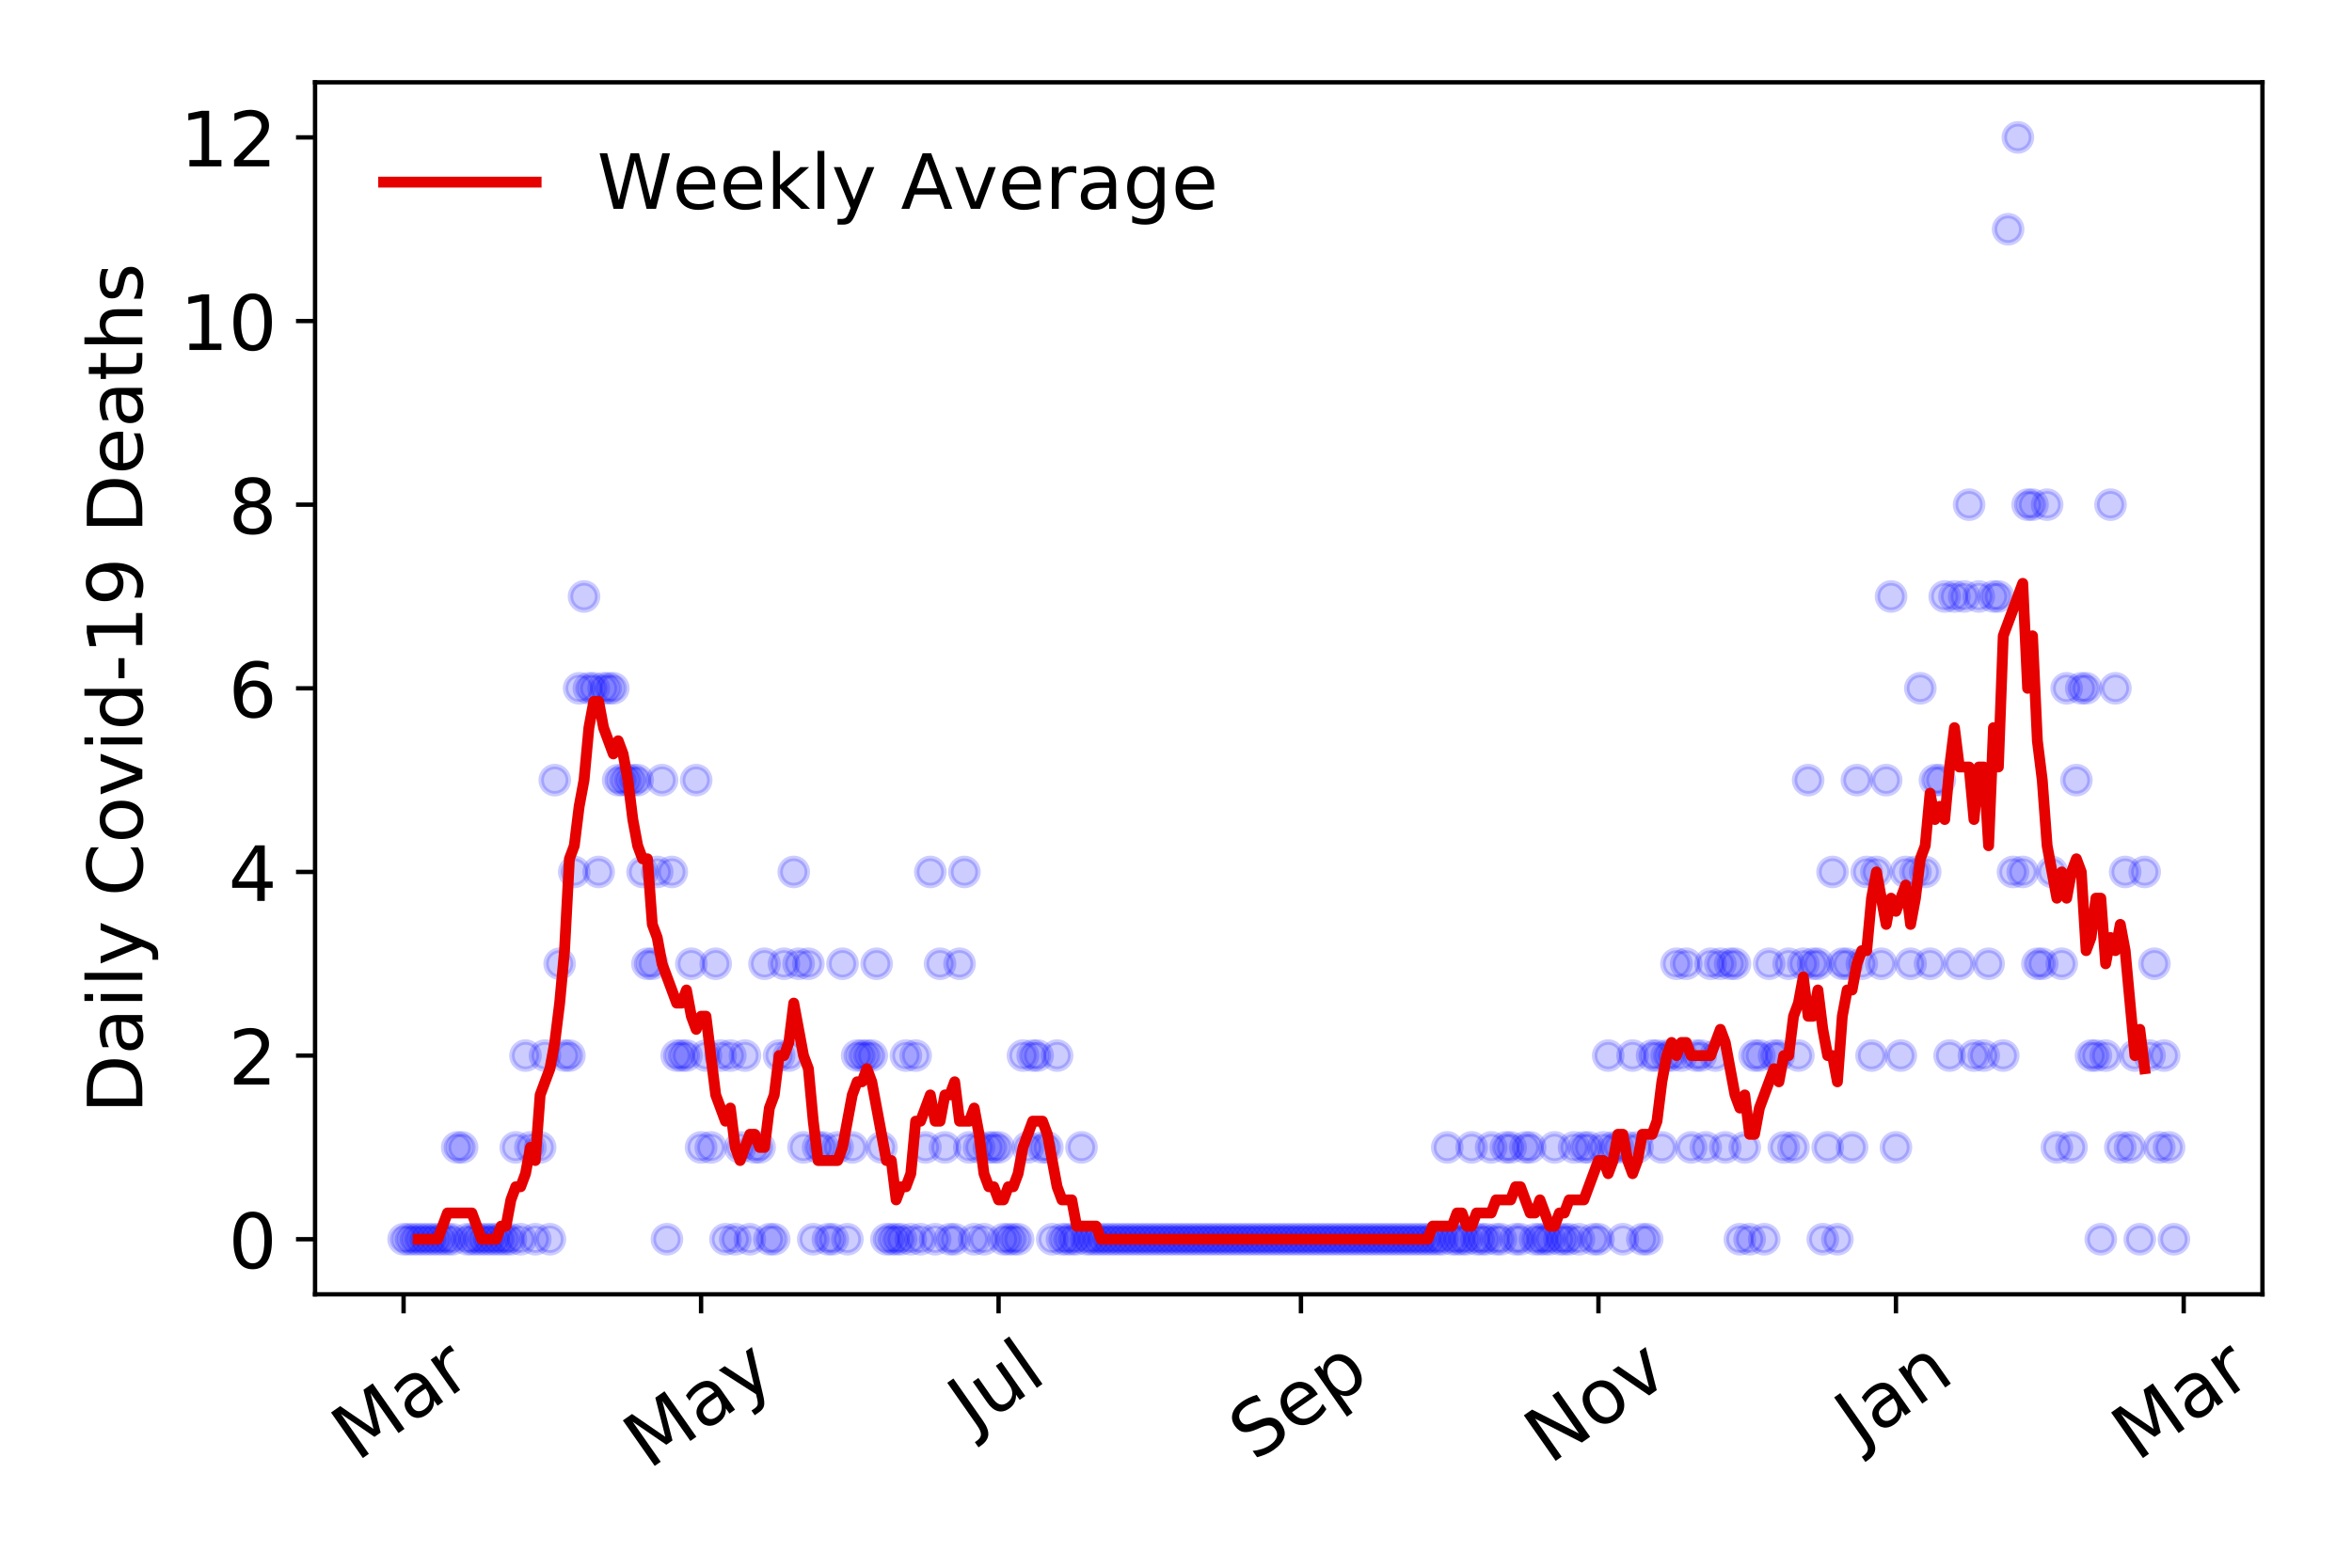 <?xml version="1.0" encoding="utf-8" standalone="no"?>
<!DOCTYPE svg PUBLIC "-//W3C//DTD SVG 1.1//EN"
  "http://www.w3.org/Graphics/SVG/1.1/DTD/svg11.dtd">
<!-- Created with matplotlib (https://matplotlib.org/) -->
<svg height="288pt" version="1.1" viewBox="0 0 432 288" width="432pt" xmlns="http://www.w3.org/2000/svg" xmlns:xlink="http://www.w3.org/1999/xlink">
 <defs>
  <style type="text/css">
*{stroke-linecap:butt;stroke-linejoin:round;}
  </style>
 </defs>
 <g id="figure_1">
  <g id="patch_1">
   <path d="M 0 288 
L 432 288 
L 432 0 
L 0 0 
z
" style="fill:#ffffff;"/>
  </g>
  <g id="axes_1">
   <g id="patch_2">
    <path d="M 57.87 237.778 
L 415.552 237.778 
L 415.552 15.12 
L 57.87 15.12 
z
" style="fill:#ffffff;"/>
   </g>
   <g id="matplotlib.axis_1">
    <g id="xtick_1">
     <g id="line2d_1">
      <defs>
       <path d="M 0 0 
L 0 3.5 
" id="m2bba4ead7b" style="stroke:#000000;stroke-width:0.8;"/>
      </defs>
      <g>
       <use style="stroke:#000000;stroke-width:0.8;" x="74.128" xlink:href="#m2bba4ead7b" y="237.778"/>
      </g>
     </g>
     <g id="text_1">
      <!-- Mar -->
      <defs>
       <path d="M 9.812 72.906 
L 24.516 72.906 
L 43.109 23.297 
L 61.812 72.906 
L 76.516 72.906 
L 76.516 0 
L 66.891 0 
L 66.891 64.016 
L 48.094 14.016 
L 38.188 14.016 
L 19.391 64.016 
L 19.391 0 
L 9.812 0 
z
" id="DejaVuSans-77"/>
       <path d="M 34.281 27.484 
Q 23.391 27.484 19.188 25 
Q 14.984 22.516 14.984 16.5 
Q 14.984 11.719 18.141 8.906 
Q 21.297 6.109 26.703 6.109 
Q 34.188 6.109 38.703 11.406 
Q 43.219 16.703 43.219 25.484 
L 43.219 27.484 
z
M 52.203 31.203 
L 52.203 0 
L 43.219 0 
L 43.219 8.297 
Q 40.141 3.328 35.547 0.953 
Q 30.953 -1.422 24.312 -1.422 
Q 15.922 -1.422 10.953 3.297 
Q 6 8.016 6 15.922 
Q 6 25.141 12.172 29.828 
Q 18.359 34.516 30.609 34.516 
L 43.219 34.516 
L 43.219 35.406 
Q 43.219 41.609 39.141 45 
Q 35.062 48.391 27.688 48.391 
Q 23 48.391 18.547 47.266 
Q 14.109 46.141 10.016 43.891 
L 10.016 52.203 
Q 14.938 54.109 19.578 55.047 
Q 24.219 56 28.609 56 
Q 40.484 56 46.344 49.844 
Q 52.203 43.703 52.203 31.203 
z
" id="DejaVuSans-97"/>
       <path d="M 41.109 46.297 
Q 39.594 47.172 37.812 47.578 
Q 36.031 48 33.891 48 
Q 26.266 48 22.188 43.047 
Q 18.109 38.094 18.109 28.812 
L 18.109 0 
L 9.078 0 
L 9.078 54.688 
L 18.109 54.688 
L 18.109 46.188 
Q 20.953 51.172 25.484 53.578 
Q 30.031 56 36.531 56 
Q 37.453 56 38.578 55.875 
Q 39.703 55.766 41.062 55.516 
z
" id="DejaVuSans-114"/>
      </defs>
      <g transform="translate(65.526 268.643)rotate(-35)scale(0.14 -0.14)">
       <use xlink:href="#DejaVuSans-77"/>
       <use x="86.279" xlink:href="#DejaVuSans-97"/>
       <use x="147.559" xlink:href="#DejaVuSans-114"/>
      </g>
     </g>
    </g>
    <g id="xtick_2">
     <g id="line2d_2">
      <g>
       <use style="stroke:#000000;stroke-width:0.8;" x="128.77" xlink:href="#m2bba4ead7b" y="237.778"/>
      </g>
     </g>
     <g id="text_2">
      <!-- May -->
      <defs>
       <path d="M 32.172 -5.078 
Q 28.375 -14.844 24.75 -17.812 
Q 21.141 -20.797 15.094 -20.797 
L 7.906 -20.797 
L 7.906 -13.281 
L 13.188 -13.281 
Q 16.891 -13.281 18.938 -11.516 
Q 21 -9.766 23.484 -3.219 
L 25.094 0.875 
L 2.984 54.688 
L 12.5 54.688 
L 29.594 11.922 
L 46.688 54.688 
L 56.203 54.688 
z
" id="DejaVuSans-121"/>
      </defs>
      <g transform="translate(119.131 270.094)rotate(-35)scale(0.14 -0.14)">
       <use xlink:href="#DejaVuSans-77"/>
       <use x="86.279" xlink:href="#DejaVuSans-97"/>
       <use x="147.559" xlink:href="#DejaVuSans-121"/>
      </g>
     </g>
    </g>
    <g id="xtick_3">
     <g id="line2d_3">
      <g>
       <use style="stroke:#000000;stroke-width:0.8;" x="183.413" xlink:href="#m2bba4ead7b" y="237.778"/>
      </g>
     </g>
     <g id="text_3">
      <!-- Jul -->
      <defs>
       <path d="M 9.812 72.906 
L 19.672 72.906 
L 19.672 5.078 
Q 19.672 -8.109 14.672 -14.062 
Q 9.672 -20.016 -1.422 -20.016 
L -5.172 -20.016 
L -5.172 -11.719 
L -2.094 -11.719 
Q 4.438 -11.719 7.125 -8.047 
Q 9.812 -4.391 9.812 5.078 
z
" id="DejaVuSans-74"/>
       <path d="M 8.5 21.578 
L 8.5 54.688 
L 17.484 54.688 
L 17.484 21.922 
Q 17.484 14.156 20.5 10.266 
Q 23.531 6.391 29.594 6.391 
Q 36.859 6.391 41.078 11.031 
Q 45.312 15.672 45.312 23.688 
L 45.312 54.688 
L 54.297 54.688 
L 54.297 0 
L 45.312 0 
L 45.312 8.406 
Q 42.047 3.422 37.719 1 
Q 33.406 -1.422 27.688 -1.422 
Q 18.266 -1.422 13.375 4.438 
Q 8.5 10.297 8.5 21.578 
z
M 31.109 56 
z
" id="DejaVuSans-117"/>
       <path d="M 9.422 75.984 
L 18.406 75.984 
L 18.406 0 
L 9.422 0 
z
" id="DejaVuSans-108"/>
      </defs>
      <g transform="translate(178.71 263.181)rotate(-35)scale(0.14 -0.14)">
       <use xlink:href="#DejaVuSans-74"/>
       <use x="29.492" xlink:href="#DejaVuSans-117"/>
       <use x="92.871" xlink:href="#DejaVuSans-108"/>
      </g>
     </g>
    </g>
    <g id="xtick_4">
     <g id="line2d_4">
      <g>
       <use style="stroke:#000000;stroke-width:0.8;" x="238.951" xlink:href="#m2bba4ead7b" y="237.778"/>
      </g>
     </g>
     <g id="text_4">
      <!-- Sep -->
      <defs>
       <path d="M 53.516 70.516 
L 53.516 60.891 
Q 47.906 63.578 42.922 64.891 
Q 37.938 66.219 33.297 66.219 
Q 25.25 66.219 20.875 63.094 
Q 16.5 59.969 16.5 54.203 
Q 16.5 49.359 19.406 46.891 
Q 22.312 44.438 30.422 42.922 
L 36.375 41.703 
Q 47.406 39.594 52.656 34.297 
Q 57.906 29 57.906 20.125 
Q 57.906 9.516 50.797 4.047 
Q 43.703 -1.422 29.984 -1.422 
Q 24.812 -1.422 18.969 -0.25 
Q 13.141 0.922 6.891 3.219 
L 6.891 13.375 
Q 12.891 10.016 18.656 8.297 
Q 24.422 6.594 29.984 6.594 
Q 38.422 6.594 43.016 9.906 
Q 47.609 13.234 47.609 19.391 
Q 47.609 24.75 44.312 27.781 
Q 41.016 30.812 33.5 32.328 
L 27.484 33.5 
Q 16.453 35.688 11.516 40.375 
Q 6.594 45.062 6.594 53.422 
Q 6.594 63.094 13.406 68.656 
Q 20.219 74.219 32.172 74.219 
Q 37.312 74.219 42.625 73.281 
Q 47.953 72.359 53.516 70.516 
z
" id="DejaVuSans-83"/>
       <path d="M 56.203 29.594 
L 56.203 25.203 
L 14.891 25.203 
Q 15.484 15.922 20.484 11.062 
Q 25.484 6.203 34.422 6.203 
Q 39.594 6.203 44.453 7.469 
Q 49.312 8.734 54.109 11.281 
L 54.109 2.781 
Q 49.266 0.734 44.188 -0.344 
Q 39.109 -1.422 33.891 -1.422 
Q 20.797 -1.422 13.156 6.188 
Q 5.516 13.812 5.516 26.812 
Q 5.516 40.234 12.766 48.109 
Q 20.016 56 32.328 56 
Q 43.359 56 49.781 48.891 
Q 56.203 41.797 56.203 29.594 
z
M 47.219 32.234 
Q 47.125 39.594 43.094 43.984 
Q 39.062 48.391 32.422 48.391 
Q 24.906 48.391 20.391 44.141 
Q 15.875 39.891 15.188 32.172 
z
" id="DejaVuSans-101"/>
       <path d="M 18.109 8.203 
L 18.109 -20.797 
L 9.078 -20.797 
L 9.078 54.688 
L 18.109 54.688 
L 18.109 46.391 
Q 20.953 51.266 25.266 53.625 
Q 29.594 56 35.594 56 
Q 45.562 56 51.781 48.094 
Q 58.016 40.188 58.016 27.297 
Q 58.016 14.406 51.781 6.484 
Q 45.562 -1.422 35.594 -1.422 
Q 29.594 -1.422 25.266 0.953 
Q 20.953 3.328 18.109 8.203 
z
M 48.688 27.297 
Q 48.688 37.203 44.609 42.844 
Q 40.531 48.484 33.406 48.484 
Q 26.266 48.484 22.188 42.844 
Q 18.109 37.203 18.109 27.297 
Q 18.109 17.391 22.188 11.75 
Q 26.266 6.109 33.406 6.109 
Q 40.531 6.109 44.609 11.75 
Q 48.688 17.391 48.688 27.297 
z
" id="DejaVuSans-112"/>
      </defs>
      <g transform="translate(230.358 268.629)rotate(-35)scale(0.14 -0.14)">
       <use xlink:href="#DejaVuSans-83"/>
       <use x="63.477" xlink:href="#DejaVuSans-101"/>
       <use x="125" xlink:href="#DejaVuSans-112"/>
      </g>
     </g>
    </g>
    <g id="xtick_5">
     <g id="line2d_5">
      <g>
       <use style="stroke:#000000;stroke-width:0.8;" x="293.593" xlink:href="#m2bba4ead7b" y="237.778"/>
      </g>
     </g>
     <g id="text_5">
      <!-- Nov -->
      <defs>
       <path d="M 9.812 72.906 
L 23.094 72.906 
L 55.422 11.922 
L 55.422 72.906 
L 64.984 72.906 
L 64.984 0 
L 51.703 0 
L 19.391 60.984 
L 19.391 0 
L 9.812 0 
z
" id="DejaVuSans-78"/>
       <path d="M 30.609 48.391 
Q 23.391 48.391 19.188 42.75 
Q 14.984 37.109 14.984 27.297 
Q 14.984 17.484 19.156 11.844 
Q 23.344 6.203 30.609 6.203 
Q 37.797 6.203 41.984 11.859 
Q 46.188 17.531 46.188 27.297 
Q 46.188 37.016 41.984 42.703 
Q 37.797 48.391 30.609 48.391 
z
M 30.609 56 
Q 42.328 56 49.016 48.375 
Q 55.719 40.766 55.719 27.297 
Q 55.719 13.875 49.016 6.219 
Q 42.328 -1.422 30.609 -1.422 
Q 18.844 -1.422 12.172 6.219 
Q 5.516 13.875 5.516 27.297 
Q 5.516 40.766 12.172 48.375 
Q 18.844 56 30.609 56 
z
" id="DejaVuSans-111"/>
       <path d="M 2.984 54.688 
L 12.5 54.688 
L 29.594 8.797 
L 46.688 54.688 
L 56.203 54.688 
L 35.688 0 
L 23.484 0 
z
" id="DejaVuSans-118"/>
      </defs>
      <g transform="translate(284.616 269.166)rotate(-35)scale(0.14 -0.14)">
       <use xlink:href="#DejaVuSans-78"/>
       <use x="74.805" xlink:href="#DejaVuSans-111"/>
       <use x="135.986" xlink:href="#DejaVuSans-118"/>
      </g>
     </g>
    </g>
    <g id="xtick_6">
     <g id="line2d_6">
      <g>
       <use style="stroke:#000000;stroke-width:0.8;" x="348.235" xlink:href="#m2bba4ead7b" y="237.778"/>
      </g>
     </g>
     <g id="text_6">
      <!-- Jan -->
      <defs>
       <path d="M 54.891 33.016 
L 54.891 0 
L 45.906 0 
L 45.906 32.719 
Q 45.906 40.484 42.875 44.328 
Q 39.844 48.188 33.797 48.188 
Q 26.516 48.188 22.312 43.547 
Q 18.109 38.922 18.109 30.906 
L 18.109 0 
L 9.078 0 
L 9.078 54.688 
L 18.109 54.688 
L 18.109 46.188 
Q 21.344 51.125 25.703 53.562 
Q 30.078 56 35.797 56 
Q 45.219 56 50.047 50.172 
Q 54.891 44.344 54.891 33.016 
z
" id="DejaVuSans-110"/>
      </defs>
      <g transform="translate(341.611 265.871)rotate(-35)scale(0.14 -0.14)">
       <use xlink:href="#DejaVuSans-74"/>
       <use x="29.492" xlink:href="#DejaVuSans-97"/>
       <use x="90.771" xlink:href="#DejaVuSans-110"/>
      </g>
     </g>
    </g>
    <g id="xtick_7">
     <g id="line2d_7">
      <g>
       <use style="stroke:#000000;stroke-width:0.8;" x="401.086" xlink:href="#m2bba4ead7b" y="237.778"/>
      </g>
     </g>
     <g id="text_7">
      <!-- Mar -->
      <g transform="translate(392.483 268.643)rotate(-35)scale(0.14 -0.14)">
       <use xlink:href="#DejaVuSans-77"/>
       <use x="86.279" xlink:href="#DejaVuSans-97"/>
       <use x="147.559" xlink:href="#DejaVuSans-114"/>
      </g>
     </g>
    </g>
   </g>
   <g id="matplotlib.axis_2">
    <g id="ytick_1">
     <g id="line2d_8">
      <defs>
       <path d="M 0 0 
L -3.5 0 
" id="m3af0bc71b7" style="stroke:#000000;stroke-width:0.8;"/>
      </defs>
      <g>
       <use style="stroke:#000000;stroke-width:0.8;" x="57.87" xlink:href="#m3af0bc71b7" y="227.657"/>
      </g>
     </g>
     <g id="text_8">
      <!-- 0 -->
      <defs>
       <path d="M 31.781 66.406 
Q 24.172 66.406 20.328 58.906 
Q 16.5 51.422 16.5 36.375 
Q 16.5 21.391 20.328 13.891 
Q 24.172 6.391 31.781 6.391 
Q 39.453 6.391 43.281 13.891 
Q 47.125 21.391 47.125 36.375 
Q 47.125 51.422 43.281 58.906 
Q 39.453 66.406 31.781 66.406 
z
M 31.781 74.219 
Q 44.047 74.219 50.516 64.516 
Q 56.984 54.828 56.984 36.375 
Q 56.984 17.969 50.516 8.266 
Q 44.047 -1.422 31.781 -1.422 
Q 19.531 -1.422 13.062 8.266 
Q 6.594 17.969 6.594 36.375 
Q 6.594 54.828 13.062 64.516 
Q 19.531 74.219 31.781 74.219 
z
" id="DejaVuSans-48"/>
      </defs>
      <g transform="translate(41.962 232.976)scale(0.14 -0.14)">
       <use xlink:href="#DejaVuSans-48"/>
      </g>
     </g>
    </g>
    <g id="ytick_2">
     <g id="line2d_9">
      <g>
       <use style="stroke:#000000;stroke-width:0.8;" x="57.87" xlink:href="#m3af0bc71b7" y="193.921"/>
      </g>
     </g>
     <g id="text_9">
      <!-- 2 -->
      <defs>
       <path d="M 19.188 8.297 
L 53.609 8.297 
L 53.609 0 
L 7.328 0 
L 7.328 8.297 
Q 12.938 14.109 22.625 23.891 
Q 32.328 33.688 34.812 36.531 
Q 39.547 41.844 41.422 45.531 
Q 43.312 49.219 43.312 52.781 
Q 43.312 58.594 39.234 62.25 
Q 35.156 65.922 28.609 65.922 
Q 23.969 65.922 18.812 64.312 
Q 13.672 62.703 7.812 59.422 
L 7.812 69.391 
Q 13.766 71.781 18.938 73 
Q 24.125 74.219 28.422 74.219 
Q 39.75 74.219 46.484 68.547 
Q 53.219 62.891 53.219 53.422 
Q 53.219 48.922 51.531 44.891 
Q 49.859 40.875 45.406 35.406 
Q 44.188 33.984 37.641 27.219 
Q 31.109 20.453 19.188 8.297 
z
" id="DejaVuSans-50"/>
      </defs>
      <g transform="translate(41.962 199.24)scale(0.14 -0.14)">
       <use xlink:href="#DejaVuSans-50"/>
      </g>
     </g>
    </g>
    <g id="ytick_3">
     <g id="line2d_10">
      <g>
       <use style="stroke:#000000;stroke-width:0.8;" x="57.87" xlink:href="#m3af0bc71b7" y="160.185"/>
      </g>
     </g>
     <g id="text_10">
      <!-- 4 -->
      <defs>
       <path d="M 37.797 64.312 
L 12.891 25.391 
L 37.797 25.391 
z
M 35.203 72.906 
L 47.609 72.906 
L 47.609 25.391 
L 58.016 25.391 
L 58.016 17.188 
L 47.609 17.188 
L 47.609 0 
L 37.797 0 
L 37.797 17.188 
L 4.891 17.188 
L 4.891 26.703 
z
" id="DejaVuSans-52"/>
      </defs>
      <g transform="translate(41.962 165.504)scale(0.14 -0.14)">
       <use xlink:href="#DejaVuSans-52"/>
      </g>
     </g>
    </g>
    <g id="ytick_4">
     <g id="line2d_11">
      <g>
       <use style="stroke:#000000;stroke-width:0.8;" x="57.87" xlink:href="#m3af0bc71b7" y="126.449"/>
      </g>
     </g>
     <g id="text_11">
      <!-- 6 -->
      <defs>
       <path d="M 33.016 40.375 
Q 26.375 40.375 22.484 35.828 
Q 18.609 31.297 18.609 23.391 
Q 18.609 15.531 22.484 10.953 
Q 26.375 6.391 33.016 6.391 
Q 39.656 6.391 43.531 10.953 
Q 47.406 15.531 47.406 23.391 
Q 47.406 31.297 43.531 35.828 
Q 39.656 40.375 33.016 40.375 
z
M 52.594 71.297 
L 52.594 62.312 
Q 48.875 64.062 45.094 64.984 
Q 41.312 65.922 37.594 65.922 
Q 27.828 65.922 22.672 59.328 
Q 17.531 52.734 16.797 39.406 
Q 19.672 43.656 24.016 45.922 
Q 28.375 48.188 33.594 48.188 
Q 44.578 48.188 50.953 41.516 
Q 57.328 34.859 57.328 23.391 
Q 57.328 12.156 50.688 5.359 
Q 44.047 -1.422 33.016 -1.422 
Q 20.359 -1.422 13.672 8.266 
Q 6.984 17.969 6.984 36.375 
Q 6.984 53.656 15.188 63.938 
Q 23.391 74.219 37.203 74.219 
Q 40.922 74.219 44.703 73.484 
Q 48.484 72.75 52.594 71.297 
z
" id="DejaVuSans-54"/>
      </defs>
      <g transform="translate(41.962 131.768)scale(0.14 -0.14)">
       <use xlink:href="#DejaVuSans-54"/>
      </g>
     </g>
    </g>
    <g id="ytick_5">
     <g id="line2d_12">
      <g>
       <use style="stroke:#000000;stroke-width:0.8;" x="57.87" xlink:href="#m3af0bc71b7" y="92.713"/>
      </g>
     </g>
     <g id="text_12">
      <!-- 8 -->
      <defs>
       <path d="M 31.781 34.625 
Q 24.75 34.625 20.719 30.859 
Q 16.703 27.094 16.703 20.516 
Q 16.703 13.922 20.719 10.156 
Q 24.75 6.391 31.781 6.391 
Q 38.812 6.391 42.859 10.172 
Q 46.922 13.969 46.922 20.516 
Q 46.922 27.094 42.891 30.859 
Q 38.875 34.625 31.781 34.625 
z
M 21.922 38.812 
Q 15.578 40.375 12.031 44.719 
Q 8.5 49.078 8.5 55.328 
Q 8.5 64.062 14.719 69.141 
Q 20.953 74.219 31.781 74.219 
Q 42.672 74.219 48.875 69.141 
Q 55.078 64.062 55.078 55.328 
Q 55.078 49.078 51.531 44.719 
Q 48 40.375 41.703 38.812 
Q 48.828 37.156 52.797 32.312 
Q 56.781 27.484 56.781 20.516 
Q 56.781 9.906 50.312 4.234 
Q 43.844 -1.422 31.781 -1.422 
Q 19.734 -1.422 13.25 4.234 
Q 6.781 9.906 6.781 20.516 
Q 6.781 27.484 10.781 32.312 
Q 14.797 37.156 21.922 38.812 
z
M 18.312 54.391 
Q 18.312 48.734 21.844 45.562 
Q 25.391 42.391 31.781 42.391 
Q 38.141 42.391 41.719 45.562 
Q 45.312 48.734 45.312 54.391 
Q 45.312 60.062 41.719 63.234 
Q 38.141 66.406 31.781 66.406 
Q 25.391 66.406 21.844 63.234 
Q 18.312 60.062 18.312 54.391 
z
" id="DejaVuSans-56"/>
      </defs>
      <g transform="translate(41.962 98.032)scale(0.14 -0.14)">
       <use xlink:href="#DejaVuSans-56"/>
      </g>
     </g>
    </g>
    <g id="ytick_6">
     <g id="line2d_13">
      <g>
       <use style="stroke:#000000;stroke-width:0.8;" x="57.87" xlink:href="#m3af0bc71b7" y="58.977"/>
      </g>
     </g>
     <g id="text_13">
      <!-- 10 -->
      <defs>
       <path d="M 12.406 8.297 
L 28.516 8.297 
L 28.516 63.922 
L 10.984 60.406 
L 10.984 69.391 
L 28.422 72.906 
L 38.281 72.906 
L 38.281 8.297 
L 54.391 8.297 
L 54.391 0 
L 12.406 0 
z
" id="DejaVuSans-49"/>
      </defs>
      <g transform="translate(33.055 64.296)scale(0.14 -0.14)">
       <use xlink:href="#DejaVuSans-49"/>
       <use x="63.623" xlink:href="#DejaVuSans-48"/>
      </g>
     </g>
    </g>
    <g id="ytick_7">
     <g id="line2d_14">
      <g>
       <use style="stroke:#000000;stroke-width:0.8;" x="57.87" xlink:href="#m3af0bc71b7" y="25.241"/>
      </g>
     </g>
     <g id="text_14">
      <!-- 12 -->
      <g transform="translate(33.055 30.56)scale(0.14 -0.14)">
       <use xlink:href="#DejaVuSans-49"/>
       <use x="63.623" xlink:href="#DejaVuSans-50"/>
      </g>
     </g>
    </g>
    <g id="text_15">
     <!-- Daily Covid-19 Deaths -->
     <defs>
      <path d="M 19.672 64.797 
L 19.672 8.109 
L 31.594 8.109 
Q 46.688 8.109 53.688 14.938 
Q 60.688 21.781 60.688 36.531 
Q 60.688 51.172 53.688 57.984 
Q 46.688 64.797 31.594 64.797 
z
M 9.812 72.906 
L 30.078 72.906 
Q 51.266 72.906 61.172 64.094 
Q 71.094 55.281 71.094 36.531 
Q 71.094 17.672 61.125 8.828 
Q 51.172 0 30.078 0 
L 9.812 0 
z
" id="DejaVuSans-68"/>
      <path d="M 9.422 54.688 
L 18.406 54.688 
L 18.406 0 
L 9.422 0 
z
M 9.422 75.984 
L 18.406 75.984 
L 18.406 64.594 
L 9.422 64.594 
z
" id="DejaVuSans-105"/>
      <path id="DejaVuSans-32"/>
      <path d="M 64.406 67.281 
L 64.406 56.891 
Q 59.422 61.531 53.781 63.812 
Q 48.141 66.109 41.797 66.109 
Q 29.297 66.109 22.656 58.469 
Q 16.016 50.828 16.016 36.375 
Q 16.016 21.969 22.656 14.328 
Q 29.297 6.688 41.797 6.688 
Q 48.141 6.688 53.781 8.984 
Q 59.422 11.281 64.406 15.922 
L 64.406 5.609 
Q 59.234 2.094 53.438 0.328 
Q 47.656 -1.422 41.219 -1.422 
Q 24.656 -1.422 15.125 8.703 
Q 5.609 18.844 5.609 36.375 
Q 5.609 53.953 15.125 64.078 
Q 24.656 74.219 41.219 74.219 
Q 47.75 74.219 53.531 72.484 
Q 59.328 70.75 64.406 67.281 
z
" id="DejaVuSans-67"/>
      <path d="M 45.406 46.391 
L 45.406 75.984 
L 54.391 75.984 
L 54.391 0 
L 45.406 0 
L 45.406 8.203 
Q 42.578 3.328 38.25 0.953 
Q 33.938 -1.422 27.875 -1.422 
Q 17.969 -1.422 11.734 6.484 
Q 5.516 14.406 5.516 27.297 
Q 5.516 40.188 11.734 48.094 
Q 17.969 56 27.875 56 
Q 33.938 56 38.25 53.625 
Q 42.578 51.266 45.406 46.391 
z
M 14.797 27.297 
Q 14.797 17.391 18.875 11.75 
Q 22.953 6.109 30.078 6.109 
Q 37.203 6.109 41.297 11.75 
Q 45.406 17.391 45.406 27.297 
Q 45.406 37.203 41.297 42.844 
Q 37.203 48.484 30.078 48.484 
Q 22.953 48.484 18.875 42.844 
Q 14.797 37.203 14.797 27.297 
z
" id="DejaVuSans-100"/>
      <path d="M 4.891 31.391 
L 31.203 31.391 
L 31.203 23.391 
L 4.891 23.391 
z
" id="DejaVuSans-45"/>
      <path d="M 10.984 1.516 
L 10.984 10.5 
Q 14.703 8.734 18.5 7.812 
Q 22.312 6.891 25.984 6.891 
Q 35.75 6.891 40.891 13.453 
Q 46.047 20.016 46.781 33.406 
Q 43.953 29.203 39.594 26.953 
Q 35.25 24.703 29.984 24.703 
Q 19.047 24.703 12.672 31.312 
Q 6.297 37.938 6.297 49.422 
Q 6.297 60.641 12.938 67.422 
Q 19.578 74.219 30.609 74.219 
Q 43.266 74.219 49.922 64.516 
Q 56.594 54.828 56.594 36.375 
Q 56.594 19.141 48.406 8.859 
Q 40.234 -1.422 26.422 -1.422 
Q 22.703 -1.422 18.891 -0.688 
Q 15.094 0.047 10.984 1.516 
z
M 30.609 32.422 
Q 37.25 32.422 41.125 36.953 
Q 45.016 41.5 45.016 49.422 
Q 45.016 57.281 41.125 61.844 
Q 37.25 66.406 30.609 66.406 
Q 23.969 66.406 20.094 61.844 
Q 16.219 57.281 16.219 49.422 
Q 16.219 41.5 20.094 36.953 
Q 23.969 32.422 30.609 32.422 
z
" id="DejaVuSans-57"/>
      <path d="M 18.312 70.219 
L 18.312 54.688 
L 36.812 54.688 
L 36.812 47.703 
L 18.312 47.703 
L 18.312 18.016 
Q 18.312 11.328 20.141 9.422 
Q 21.969 7.516 27.594 7.516 
L 36.812 7.516 
L 36.812 0 
L 27.594 0 
Q 17.188 0 13.234 3.875 
Q 9.281 7.766 9.281 18.016 
L 9.281 47.703 
L 2.688 47.703 
L 2.688 54.688 
L 9.281 54.688 
L 9.281 70.219 
z
" id="DejaVuSans-116"/>
      <path d="M 54.891 33.016 
L 54.891 0 
L 45.906 0 
L 45.906 32.719 
Q 45.906 40.484 42.875 44.328 
Q 39.844 48.188 33.797 48.188 
Q 26.516 48.188 22.312 43.547 
Q 18.109 38.922 18.109 30.906 
L 18.109 0 
L 9.078 0 
L 9.078 75.984 
L 18.109 75.984 
L 18.109 46.188 
Q 21.344 51.125 25.703 53.562 
Q 30.078 56 35.797 56 
Q 45.219 56 50.047 50.172 
Q 54.891 44.344 54.891 33.016 
z
" id="DejaVuSans-104"/>
      <path d="M 44.281 53.078 
L 44.281 44.578 
Q 40.484 46.531 36.375 47.5 
Q 32.281 48.484 27.875 48.484 
Q 21.188 48.484 17.844 46.438 
Q 14.5 44.391 14.5 40.281 
Q 14.5 37.156 16.891 35.375 
Q 19.281 33.594 26.516 31.984 
L 29.594 31.297 
Q 39.156 29.25 43.188 25.516 
Q 47.219 21.781 47.219 15.094 
Q 47.219 7.469 41.188 3.016 
Q 35.156 -1.422 24.609 -1.422 
Q 20.219 -1.422 15.453 -0.562 
Q 10.688 0.297 5.422 2 
L 5.422 11.281 
Q 10.406 8.688 15.234 7.391 
Q 20.062 6.109 24.812 6.109 
Q 31.156 6.109 34.562 8.281 
Q 37.984 10.453 37.984 14.406 
Q 37.984 18.062 35.516 20.016 
Q 33.062 21.969 24.703 23.781 
L 21.578 24.516 
Q 13.234 26.266 9.516 29.906 
Q 5.812 33.547 5.812 39.891 
Q 5.812 47.609 11.281 51.797 
Q 16.75 56 26.812 56 
Q 31.781 56 36.172 55.266 
Q 40.578 54.547 44.281 53.078 
z
" id="DejaVuSans-115"/>
     </defs>
     <g transform="translate(26.143 204.56)rotate(-90)scale(0.14 -0.14)">
      <use xlink:href="#DejaVuSans-68"/>
      <use x="77.002" xlink:href="#DejaVuSans-97"/>
      <use x="138.281" xlink:href="#DejaVuSans-105"/>
      <use x="166.064" xlink:href="#DejaVuSans-108"/>
      <use x="193.848" xlink:href="#DejaVuSans-121"/>
      <use x="253.027" xlink:href="#DejaVuSans-32"/>
      <use x="284.814" xlink:href="#DejaVuSans-67"/>
      <use x="354.639" xlink:href="#DejaVuSans-111"/>
      <use x="415.82" xlink:href="#DejaVuSans-118"/>
      <use x="475" xlink:href="#DejaVuSans-105"/>
      <use x="502.783" xlink:href="#DejaVuSans-100"/>
      <use x="566.26" xlink:href="#DejaVuSans-45"/>
      <use x="602.344" xlink:href="#DejaVuSans-49"/>
      <use x="665.967" xlink:href="#DejaVuSans-57"/>
      <use x="729.59" xlink:href="#DejaVuSans-32"/>
      <use x="761.377" xlink:href="#DejaVuSans-68"/>
      <use x="838.379" xlink:href="#DejaVuSans-101"/>
      <use x="899.902" xlink:href="#DejaVuSans-97"/>
      <use x="961.182" xlink:href="#DejaVuSans-116"/>
      <use x="1000.391" xlink:href="#DejaVuSans-104"/>
      <use x="1063.77" xlink:href="#DejaVuSans-115"/>
     </g>
    </g>
   </g>
   <g id="line2d_15">
    <defs>
     <path d="M 0 2.5 
C 0.663 2.5 1.299 2.237 1.768 1.768 
C 2.237 1.299 2.5 0.663 2.5 0 
C 2.5 -0.663 2.237 -1.299 1.768 -1.768 
C 1.299 -2.237 0.663 -2.5 0 -2.5 
C -0.663 -2.5 -1.299 -2.237 -1.768 -1.768 
C -2.237 -1.299 -2.5 -0.663 -2.5 0 
C -2.5 0.663 -2.237 1.299 -1.768 1.768 
C -1.299 2.237 -0.663 2.5 0 2.5 
z
" id="m7c4a0dd067" style="stroke:#0000ff;stroke-opacity:0.2;"/>
    </defs>
    <g clip-path="url(#p09af2ff084)">
     <use style="fill:#0000ff;fill-opacity:0.2;stroke:#0000ff;stroke-opacity:0.2;" x="74.128" xlink:href="#m7c4a0dd067" y="227.657"/>
     <use style="fill:#0000ff;fill-opacity:0.2;stroke:#0000ff;stroke-opacity:0.2;" x="75.024" xlink:href="#m7c4a0dd067" y="227.657"/>
     <use style="fill:#0000ff;fill-opacity:0.2;stroke:#0000ff;stroke-opacity:0.2;" x="75.92" xlink:href="#m7c4a0dd067" y="227.657"/>
     <use style="fill:#0000ff;fill-opacity:0.2;stroke:#0000ff;stroke-opacity:0.2;" x="76.816" xlink:href="#m7c4a0dd067" y="227.657"/>
     <use style="fill:#0000ff;fill-opacity:0.2;stroke:#0000ff;stroke-opacity:0.2;" x="77.711" xlink:href="#m7c4a0dd067" y="227.657"/>
     <use style="fill:#0000ff;fill-opacity:0.2;stroke:#0000ff;stroke-opacity:0.2;" x="78.607" xlink:href="#m7c4a0dd067" y="227.657"/>
     <use style="fill:#0000ff;fill-opacity:0.2;stroke:#0000ff;stroke-opacity:0.2;" x="79.503" xlink:href="#m7c4a0dd067" y="227.657"/>
     <use style="fill:#0000ff;fill-opacity:0.2;stroke:#0000ff;stroke-opacity:0.2;" x="80.399" xlink:href="#m7c4a0dd067" y="227.657"/>
     <use style="fill:#0000ff;fill-opacity:0.2;stroke:#0000ff;stroke-opacity:0.2;" x="81.294" xlink:href="#m7c4a0dd067" y="227.657"/>
     <use style="fill:#0000ff;fill-opacity:0.2;stroke:#0000ff;stroke-opacity:0.2;" x="82.19" xlink:href="#m7c4a0dd067" y="227.657"/>
     <use style="fill:#0000ff;fill-opacity:0.2;stroke:#0000ff;stroke-opacity:0.2;" x="83.086" xlink:href="#m7c4a0dd067" y="227.657"/>
     <use style="fill:#0000ff;fill-opacity:0.2;stroke:#0000ff;stroke-opacity:0.2;" x="83.982" xlink:href="#m7c4a0dd067" y="210.789"/>
     <use style="fill:#0000ff;fill-opacity:0.2;stroke:#0000ff;stroke-opacity:0.2;" x="84.878" xlink:href="#m7c4a0dd067" y="210.789"/>
     <use style="fill:#0000ff;fill-opacity:0.2;stroke:#0000ff;stroke-opacity:0.2;" x="85.773" xlink:href="#m7c4a0dd067" y="227.657"/>
     <use style="fill:#0000ff;fill-opacity:0.2;stroke:#0000ff;stroke-opacity:0.2;" x="86.669" xlink:href="#m7c4a0dd067" y="227.657"/>
     <use style="fill:#0000ff;fill-opacity:0.2;stroke:#0000ff;stroke-opacity:0.2;" x="87.565" xlink:href="#m7c4a0dd067" y="227.657"/>
     <use style="fill:#0000ff;fill-opacity:0.2;stroke:#0000ff;stroke-opacity:0.2;" x="88.461" xlink:href="#m7c4a0dd067" y="227.657"/>
     <use style="fill:#0000ff;fill-opacity:0.2;stroke:#0000ff;stroke-opacity:0.2;" x="89.356" xlink:href="#m7c4a0dd067" y="227.657"/>
     <use style="fill:#0000ff;fill-opacity:0.2;stroke:#0000ff;stroke-opacity:0.2;" x="90.252" xlink:href="#m7c4a0dd067" y="227.657"/>
     <use style="fill:#0000ff;fill-opacity:0.2;stroke:#0000ff;stroke-opacity:0.2;" x="91.148" xlink:href="#m7c4a0dd067" y="227.657"/>
     <use style="fill:#0000ff;fill-opacity:0.2;stroke:#0000ff;stroke-opacity:0.2;" x="92.044" xlink:href="#m7c4a0dd067" y="227.657"/>
     <use style="fill:#0000ff;fill-opacity:0.2;stroke:#0000ff;stroke-opacity:0.2;" x="92.94" xlink:href="#m7c4a0dd067" y="227.657"/>
     <use style="fill:#0000ff;fill-opacity:0.2;stroke:#0000ff;stroke-opacity:0.2;" x="93.835" xlink:href="#m7c4a0dd067" y="227.657"/>
     <use style="fill:#0000ff;fill-opacity:0.2;stroke:#0000ff;stroke-opacity:0.2;" x="94.731" xlink:href="#m7c4a0dd067" y="210.789"/>
     <use style="fill:#0000ff;fill-opacity:0.2;stroke:#0000ff;stroke-opacity:0.2;" x="95.627" xlink:href="#m7c4a0dd067" y="227.657"/>
     <use style="fill:#0000ff;fill-opacity:0.2;stroke:#0000ff;stroke-opacity:0.2;" x="96.523" xlink:href="#m7c4a0dd067" y="193.921"/>
     <use style="fill:#0000ff;fill-opacity:0.2;stroke:#0000ff;stroke-opacity:0.2;" x="97.418" xlink:href="#m7c4a0dd067" y="210.789"/>
     <use style="fill:#0000ff;fill-opacity:0.2;stroke:#0000ff;stroke-opacity:0.2;" x="98.314" xlink:href="#m7c4a0dd067" y="227.657"/>
     <use style="fill:#0000ff;fill-opacity:0.2;stroke:#0000ff;stroke-opacity:0.2;" x="99.21" xlink:href="#m7c4a0dd067" y="210.789"/>
     <use style="fill:#0000ff;fill-opacity:0.2;stroke:#0000ff;stroke-opacity:0.2;" x="100.106" xlink:href="#m7c4a0dd067" y="193.921"/>
     <use style="fill:#0000ff;fill-opacity:0.2;stroke:#0000ff;stroke-opacity:0.2;" x="101.002" xlink:href="#m7c4a0dd067" y="227.657"/>
     <use style="fill:#0000ff;fill-opacity:0.2;stroke:#0000ff;stroke-opacity:0.2;" x="101.897" xlink:href="#m7c4a0dd067" y="143.317"/>
     <use style="fill:#0000ff;fill-opacity:0.2;stroke:#0000ff;stroke-opacity:0.2;" x="102.793" xlink:href="#m7c4a0dd067" y="177.053"/>
     <use style="fill:#0000ff;fill-opacity:0.2;stroke:#0000ff;stroke-opacity:0.2;" x="103.689" xlink:href="#m7c4a0dd067" y="193.921"/>
     <use style="fill:#0000ff;fill-opacity:0.2;stroke:#0000ff;stroke-opacity:0.2;" x="104.585" xlink:href="#m7c4a0dd067" y="193.921"/>
     <use style="fill:#0000ff;fill-opacity:0.2;stroke:#0000ff;stroke-opacity:0.2;" x="105.48" xlink:href="#m7c4a0dd067" y="160.185"/>
     <use style="fill:#0000ff;fill-opacity:0.2;stroke:#0000ff;stroke-opacity:0.2;" x="106.376" xlink:href="#m7c4a0dd067" y="126.449"/>
     <use style="fill:#0000ff;fill-opacity:0.2;stroke:#0000ff;stroke-opacity:0.2;" x="107.272" xlink:href="#m7c4a0dd067" y="109.581"/>
     <use style="fill:#0000ff;fill-opacity:0.2;stroke:#0000ff;stroke-opacity:0.2;" x="108.168" xlink:href="#m7c4a0dd067" y="126.449"/>
     <use style="fill:#0000ff;fill-opacity:0.2;stroke:#0000ff;stroke-opacity:0.2;" x="109.063" xlink:href="#m7c4a0dd067" y="126.449"/>
     <use style="fill:#0000ff;fill-opacity:0.2;stroke:#0000ff;stroke-opacity:0.2;" x="109.959" xlink:href="#m7c4a0dd067" y="160.185"/>
     <use style="fill:#0000ff;fill-opacity:0.2;stroke:#0000ff;stroke-opacity:0.2;" x="110.855" xlink:href="#m7c4a0dd067" y="126.449"/>
     <use style="fill:#0000ff;fill-opacity:0.2;stroke:#0000ff;stroke-opacity:0.2;" x="111.751" xlink:href="#m7c4a0dd067" y="126.449"/>
     <use style="fill:#0000ff;fill-opacity:0.2;stroke:#0000ff;stroke-opacity:0.2;" x="112.647" xlink:href="#m7c4a0dd067" y="126.449"/>
     <use style="fill:#0000ff;fill-opacity:0.2;stroke:#0000ff;stroke-opacity:0.2;" x="113.542" xlink:href="#m7c4a0dd067" y="143.317"/>
     <use style="fill:#0000ff;fill-opacity:0.2;stroke:#0000ff;stroke-opacity:0.2;" x="114.438" xlink:href="#m7c4a0dd067" y="143.317"/>
     <use style="fill:#0000ff;fill-opacity:0.2;stroke:#0000ff;stroke-opacity:0.2;" x="115.334" xlink:href="#m7c4a0dd067" y="143.317"/>
     <use style="fill:#0000ff;fill-opacity:0.2;stroke:#0000ff;stroke-opacity:0.2;" x="116.23" xlink:href="#m7c4a0dd067" y="143.317"/>
     <use style="fill:#0000ff;fill-opacity:0.2;stroke:#0000ff;stroke-opacity:0.2;" x="117.125" xlink:href="#m7c4a0dd067" y="143.317"/>
     <use style="fill:#0000ff;fill-opacity:0.2;stroke:#0000ff;stroke-opacity:0.2;" x="118.021" xlink:href="#m7c4a0dd067" y="160.185"/>
     <use style="fill:#0000ff;fill-opacity:0.2;stroke:#0000ff;stroke-opacity:0.2;" x="118.917" xlink:href="#m7c4a0dd067" y="177.053"/>
     <use style="fill:#0000ff;fill-opacity:0.2;stroke:#0000ff;stroke-opacity:0.2;" x="119.813" xlink:href="#m7c4a0dd067" y="177.053"/>
     <use style="fill:#0000ff;fill-opacity:0.2;stroke:#0000ff;stroke-opacity:0.2;" x="120.709" xlink:href="#m7c4a0dd067" y="160.185"/>
     <use style="fill:#0000ff;fill-opacity:0.2;stroke:#0000ff;stroke-opacity:0.2;" x="121.604" xlink:href="#m7c4a0dd067" y="143.317"/>
     <use style="fill:#0000ff;fill-opacity:0.2;stroke:#0000ff;stroke-opacity:0.2;" x="122.5" xlink:href="#m7c4a0dd067" y="227.657"/>
     <use style="fill:#0000ff;fill-opacity:0.2;stroke:#0000ff;stroke-opacity:0.2;" x="123.396" xlink:href="#m7c4a0dd067" y="160.185"/>
     <use style="fill:#0000ff;fill-opacity:0.2;stroke:#0000ff;stroke-opacity:0.2;" x="124.292" xlink:href="#m7c4a0dd067" y="193.921"/>
     <use style="fill:#0000ff;fill-opacity:0.2;stroke:#0000ff;stroke-opacity:0.2;" x="125.187" xlink:href="#m7c4a0dd067" y="193.921"/>
     <use style="fill:#0000ff;fill-opacity:0.2;stroke:#0000ff;stroke-opacity:0.2;" x="126.083" xlink:href="#m7c4a0dd067" y="193.921"/>
     <use style="fill:#0000ff;fill-opacity:0.2;stroke:#0000ff;stroke-opacity:0.2;" x="126.979" xlink:href="#m7c4a0dd067" y="177.053"/>
     <use style="fill:#0000ff;fill-opacity:0.2;stroke:#0000ff;stroke-opacity:0.2;" x="127.875" xlink:href="#m7c4a0dd067" y="143.317"/>
     <use style="fill:#0000ff;fill-opacity:0.2;stroke:#0000ff;stroke-opacity:0.2;" x="128.77" xlink:href="#m7c4a0dd067" y="210.789"/>
     <use style="fill:#0000ff;fill-opacity:0.2;stroke:#0000ff;stroke-opacity:0.2;" x="129.666" xlink:href="#m7c4a0dd067" y="193.921"/>
     <use style="fill:#0000ff;fill-opacity:0.2;stroke:#0000ff;stroke-opacity:0.2;" x="130.562" xlink:href="#m7c4a0dd067" y="210.789"/>
     <use style="fill:#0000ff;fill-opacity:0.2;stroke:#0000ff;stroke-opacity:0.2;" x="131.458" xlink:href="#m7c4a0dd067" y="177.053"/>
     <use style="fill:#0000ff;fill-opacity:0.2;stroke:#0000ff;stroke-opacity:0.2;" x="132.354" xlink:href="#m7c4a0dd067" y="193.921"/>
     <use style="fill:#0000ff;fill-opacity:0.2;stroke:#0000ff;stroke-opacity:0.2;" x="133.249" xlink:href="#m7c4a0dd067" y="227.657"/>
     <use style="fill:#0000ff;fill-opacity:0.2;stroke:#0000ff;stroke-opacity:0.2;" x="134.145" xlink:href="#m7c4a0dd067" y="193.921"/>
     <use style="fill:#0000ff;fill-opacity:0.2;stroke:#0000ff;stroke-opacity:0.2;" x="135.041" xlink:href="#m7c4a0dd067" y="227.657"/>
     <use style="fill:#0000ff;fill-opacity:0.2;stroke:#0000ff;stroke-opacity:0.2;" x="135.937" xlink:href="#m7c4a0dd067" y="210.789"/>
     <use style="fill:#0000ff;fill-opacity:0.2;stroke:#0000ff;stroke-opacity:0.2;" x="136.832" xlink:href="#m7c4a0dd067" y="193.921"/>
     <use style="fill:#0000ff;fill-opacity:0.2;stroke:#0000ff;stroke-opacity:0.2;" x="137.728" xlink:href="#m7c4a0dd067" y="227.657"/>
     <use style="fill:#0000ff;fill-opacity:0.2;stroke:#0000ff;stroke-opacity:0.2;" x="138.624" xlink:href="#m7c4a0dd067" y="210.789"/>
     <use style="fill:#0000ff;fill-opacity:0.2;stroke:#0000ff;stroke-opacity:0.2;" x="139.52" xlink:href="#m7c4a0dd067" y="210.789"/>
     <use style="fill:#0000ff;fill-opacity:0.2;stroke:#0000ff;stroke-opacity:0.2;" x="140.416" xlink:href="#m7c4a0dd067" y="177.053"/>
     <use style="fill:#0000ff;fill-opacity:0.2;stroke:#0000ff;stroke-opacity:0.2;" x="141.311" xlink:href="#m7c4a0dd067" y="227.657"/>
     <use style="fill:#0000ff;fill-opacity:0.2;stroke:#0000ff;stroke-opacity:0.2;" x="142.207" xlink:href="#m7c4a0dd067" y="227.657"/>
     <use style="fill:#0000ff;fill-opacity:0.2;stroke:#0000ff;stroke-opacity:0.2;" x="143.103" xlink:href="#m7c4a0dd067" y="193.921"/>
     <use style="fill:#0000ff;fill-opacity:0.2;stroke:#0000ff;stroke-opacity:0.2;" x="143.999" xlink:href="#m7c4a0dd067" y="177.053"/>
     <use style="fill:#0000ff;fill-opacity:0.2;stroke:#0000ff;stroke-opacity:0.2;" x="144.894" xlink:href="#m7c4a0dd067" y="193.921"/>
     <use style="fill:#0000ff;fill-opacity:0.2;stroke:#0000ff;stroke-opacity:0.2;" x="145.79" xlink:href="#m7c4a0dd067" y="160.185"/>
     <use style="fill:#0000ff;fill-opacity:0.2;stroke:#0000ff;stroke-opacity:0.2;" x="146.686" xlink:href="#m7c4a0dd067" y="177.053"/>
     <use style="fill:#0000ff;fill-opacity:0.2;stroke:#0000ff;stroke-opacity:0.2;" x="147.582" xlink:href="#m7c4a0dd067" y="210.789"/>
     <use style="fill:#0000ff;fill-opacity:0.2;stroke:#0000ff;stroke-opacity:0.2;" x="148.478" xlink:href="#m7c4a0dd067" y="177.053"/>
     <use style="fill:#0000ff;fill-opacity:0.2;stroke:#0000ff;stroke-opacity:0.2;" x="149.373" xlink:href="#m7c4a0dd067" y="227.657"/>
     <use style="fill:#0000ff;fill-opacity:0.2;stroke:#0000ff;stroke-opacity:0.2;" x="150.269" xlink:href="#m7c4a0dd067" y="210.789"/>
     <use style="fill:#0000ff;fill-opacity:0.2;stroke:#0000ff;stroke-opacity:0.2;" x="151.165" xlink:href="#m7c4a0dd067" y="210.789"/>
     <use style="fill:#0000ff;fill-opacity:0.2;stroke:#0000ff;stroke-opacity:0.2;" x="152.061" xlink:href="#m7c4a0dd067" y="227.657"/>
     <use style="fill:#0000ff;fill-opacity:0.2;stroke:#0000ff;stroke-opacity:0.2;" x="152.956" xlink:href="#m7c4a0dd067" y="227.657"/>
     <use style="fill:#0000ff;fill-opacity:0.2;stroke:#0000ff;stroke-opacity:0.2;" x="153.852" xlink:href="#m7c4a0dd067" y="210.789"/>
     <use style="fill:#0000ff;fill-opacity:0.2;stroke:#0000ff;stroke-opacity:0.2;" x="154.748" xlink:href="#m7c4a0dd067" y="177.053"/>
     <use style="fill:#0000ff;fill-opacity:0.2;stroke:#0000ff;stroke-opacity:0.2;" x="155.644" xlink:href="#m7c4a0dd067" y="227.657"/>
     <use style="fill:#0000ff;fill-opacity:0.2;stroke:#0000ff;stroke-opacity:0.2;" x="156.539" xlink:href="#m7c4a0dd067" y="210.789"/>
     <use style="fill:#0000ff;fill-opacity:0.2;stroke:#0000ff;stroke-opacity:0.2;" x="157.435" xlink:href="#m7c4a0dd067" y="193.921"/>
     <use style="fill:#0000ff;fill-opacity:0.2;stroke:#0000ff;stroke-opacity:0.2;" x="158.331" xlink:href="#m7c4a0dd067" y="193.921"/>
     <use style="fill:#0000ff;fill-opacity:0.2;stroke:#0000ff;stroke-opacity:0.2;" x="159.227" xlink:href="#m7c4a0dd067" y="193.921"/>
     <use style="fill:#0000ff;fill-opacity:0.2;stroke:#0000ff;stroke-opacity:0.2;" x="160.123" xlink:href="#m7c4a0dd067" y="193.921"/>
     <use style="fill:#0000ff;fill-opacity:0.2;stroke:#0000ff;stroke-opacity:0.2;" x="161.018" xlink:href="#m7c4a0dd067" y="177.053"/>
     <use style="fill:#0000ff;fill-opacity:0.2;stroke:#0000ff;stroke-opacity:0.2;" x="161.914" xlink:href="#m7c4a0dd067" y="210.789"/>
     <use style="fill:#0000ff;fill-opacity:0.2;stroke:#0000ff;stroke-opacity:0.2;" x="162.81" xlink:href="#m7c4a0dd067" y="227.657"/>
     <use style="fill:#0000ff;fill-opacity:0.2;stroke:#0000ff;stroke-opacity:0.2;" x="163.706" xlink:href="#m7c4a0dd067" y="227.657"/>
     <use style="fill:#0000ff;fill-opacity:0.2;stroke:#0000ff;stroke-opacity:0.2;" x="164.601" xlink:href="#m7c4a0dd067" y="227.657"/>
     <use style="fill:#0000ff;fill-opacity:0.2;stroke:#0000ff;stroke-opacity:0.2;" x="165.497" xlink:href="#m7c4a0dd067" y="227.657"/>
     <use style="fill:#0000ff;fill-opacity:0.2;stroke:#0000ff;stroke-opacity:0.2;" x="166.393" xlink:href="#m7c4a0dd067" y="193.921"/>
     <use style="fill:#0000ff;fill-opacity:0.2;stroke:#0000ff;stroke-opacity:0.2;" x="167.289" xlink:href="#m7c4a0dd067" y="227.657"/>
     <use style="fill:#0000ff;fill-opacity:0.2;stroke:#0000ff;stroke-opacity:0.2;" x="168.185" xlink:href="#m7c4a0dd067" y="193.921"/>
     <use style="fill:#0000ff;fill-opacity:0.2;stroke:#0000ff;stroke-opacity:0.2;" x="169.08" xlink:href="#m7c4a0dd067" y="227.657"/>
     <use style="fill:#0000ff;fill-opacity:0.2;stroke:#0000ff;stroke-opacity:0.2;" x="169.976" xlink:href="#m7c4a0dd067" y="210.789"/>
     <use style="fill:#0000ff;fill-opacity:0.2;stroke:#0000ff;stroke-opacity:0.2;" x="170.872" xlink:href="#m7c4a0dd067" y="160.185"/>
     <use style="fill:#0000ff;fill-opacity:0.2;stroke:#0000ff;stroke-opacity:0.2;" x="171.768" xlink:href="#m7c4a0dd067" y="227.657"/>
     <use style="fill:#0000ff;fill-opacity:0.2;stroke:#0000ff;stroke-opacity:0.2;" x="172.663" xlink:href="#m7c4a0dd067" y="177.053"/>
     <use style="fill:#0000ff;fill-opacity:0.2;stroke:#0000ff;stroke-opacity:0.2;" x="173.559" xlink:href="#m7c4a0dd067" y="210.789"/>
     <use style="fill:#0000ff;fill-opacity:0.2;stroke:#0000ff;stroke-opacity:0.2;" x="174.455" xlink:href="#m7c4a0dd067" y="227.657"/>
     <use style="fill:#0000ff;fill-opacity:0.2;stroke:#0000ff;stroke-opacity:0.2;" x="175.351" xlink:href="#m7c4a0dd067" y="227.657"/>
     <use style="fill:#0000ff;fill-opacity:0.2;stroke:#0000ff;stroke-opacity:0.2;" x="176.246" xlink:href="#m7c4a0dd067" y="177.053"/>
     <use style="fill:#0000ff;fill-opacity:0.2;stroke:#0000ff;stroke-opacity:0.2;" x="177.142" xlink:href="#m7c4a0dd067" y="160.185"/>
     <use style="fill:#0000ff;fill-opacity:0.2;stroke:#0000ff;stroke-opacity:0.2;" x="178.038" xlink:href="#m7c4a0dd067" y="210.789"/>
     <use style="fill:#0000ff;fill-opacity:0.2;stroke:#0000ff;stroke-opacity:0.2;" x="178.934" xlink:href="#m7c4a0dd067" y="227.657"/>
     <use style="fill:#0000ff;fill-opacity:0.2;stroke:#0000ff;stroke-opacity:0.2;" x="179.83" xlink:href="#m7c4a0dd067" y="210.789"/>
     <use style="fill:#0000ff;fill-opacity:0.2;stroke:#0000ff;stroke-opacity:0.2;" x="180.725" xlink:href="#m7c4a0dd067" y="227.657"/>
     <use style="fill:#0000ff;fill-opacity:0.2;stroke:#0000ff;stroke-opacity:0.2;" x="181.621" xlink:href="#m7c4a0dd067" y="210.789"/>
     <use style="fill:#0000ff;fill-opacity:0.2;stroke:#0000ff;stroke-opacity:0.2;" x="182.517" xlink:href="#m7c4a0dd067" y="210.789"/>
     <use style="fill:#0000ff;fill-opacity:0.2;stroke:#0000ff;stroke-opacity:0.2;" x="183.413" xlink:href="#m7c4a0dd067" y="210.789"/>
     <use style="fill:#0000ff;fill-opacity:0.2;stroke:#0000ff;stroke-opacity:0.2;" x="184.308" xlink:href="#m7c4a0dd067" y="227.657"/>
     <use style="fill:#0000ff;fill-opacity:0.2;stroke:#0000ff;stroke-opacity:0.2;" x="185.204" xlink:href="#m7c4a0dd067" y="227.657"/>
     <use style="fill:#0000ff;fill-opacity:0.2;stroke:#0000ff;stroke-opacity:0.2;" x="186.1" xlink:href="#m7c4a0dd067" y="227.657"/>
     <use style="fill:#0000ff;fill-opacity:0.2;stroke:#0000ff;stroke-opacity:0.2;" x="186.996" xlink:href="#m7c4a0dd067" y="227.657"/>
     <use style="fill:#0000ff;fill-opacity:0.2;stroke:#0000ff;stroke-opacity:0.2;" x="187.892" xlink:href="#m7c4a0dd067" y="193.921"/>
     <use style="fill:#0000ff;fill-opacity:0.2;stroke:#0000ff;stroke-opacity:0.2;" x="188.787" xlink:href="#m7c4a0dd067" y="210.789"/>
     <use style="fill:#0000ff;fill-opacity:0.2;stroke:#0000ff;stroke-opacity:0.2;" x="189.683" xlink:href="#m7c4a0dd067" y="193.921"/>
     <use style="fill:#0000ff;fill-opacity:0.2;stroke:#0000ff;stroke-opacity:0.2;" x="190.579" xlink:href="#m7c4a0dd067" y="193.921"/>
     <use style="fill:#0000ff;fill-opacity:0.2;stroke:#0000ff;stroke-opacity:0.2;" x="191.475" xlink:href="#m7c4a0dd067" y="210.789"/>
     <use style="fill:#0000ff;fill-opacity:0.2;stroke:#0000ff;stroke-opacity:0.2;" x="192.37" xlink:href="#m7c4a0dd067" y="210.789"/>
     <use style="fill:#0000ff;fill-opacity:0.2;stroke:#0000ff;stroke-opacity:0.2;" x="193.266" xlink:href="#m7c4a0dd067" y="227.657"/>
     <use style="fill:#0000ff;fill-opacity:0.2;stroke:#0000ff;stroke-opacity:0.2;" x="194.162" xlink:href="#m7c4a0dd067" y="193.921"/>
     <use style="fill:#0000ff;fill-opacity:0.2;stroke:#0000ff;stroke-opacity:0.2;" x="195.058" xlink:href="#m7c4a0dd067" y="227.657"/>
     <use style="fill:#0000ff;fill-opacity:0.2;stroke:#0000ff;stroke-opacity:0.2;" x="195.954" xlink:href="#m7c4a0dd067" y="227.657"/>
     <use style="fill:#0000ff;fill-opacity:0.2;stroke:#0000ff;stroke-opacity:0.2;" x="196.849" xlink:href="#m7c4a0dd067" y="227.657"/>
     <use style="fill:#0000ff;fill-opacity:0.2;stroke:#0000ff;stroke-opacity:0.2;" x="197.745" xlink:href="#m7c4a0dd067" y="227.657"/>
     <use style="fill:#0000ff;fill-opacity:0.2;stroke:#0000ff;stroke-opacity:0.2;" x="198.641" xlink:href="#m7c4a0dd067" y="210.789"/>
     <use style="fill:#0000ff;fill-opacity:0.2;stroke:#0000ff;stroke-opacity:0.2;" x="199.537" xlink:href="#m7c4a0dd067" y="227.657"/>
     <use style="fill:#0000ff;fill-opacity:0.2;stroke:#0000ff;stroke-opacity:0.2;" x="200.432" xlink:href="#m7c4a0dd067" y="227.657"/>
     <use style="fill:#0000ff;fill-opacity:0.2;stroke:#0000ff;stroke-opacity:0.2;" x="201.328" xlink:href="#m7c4a0dd067" y="227.657"/>
     <use style="fill:#0000ff;fill-opacity:0.2;stroke:#0000ff;stroke-opacity:0.2;" x="202.224" xlink:href="#m7c4a0dd067" y="227.657"/>
     <use style="fill:#0000ff;fill-opacity:0.2;stroke:#0000ff;stroke-opacity:0.2;" x="203.12" xlink:href="#m7c4a0dd067" y="227.657"/>
     <use style="fill:#0000ff;fill-opacity:0.2;stroke:#0000ff;stroke-opacity:0.2;" x="204.015" xlink:href="#m7c4a0dd067" y="227.657"/>
     <use style="fill:#0000ff;fill-opacity:0.2;stroke:#0000ff;stroke-opacity:0.2;" x="204.911" xlink:href="#m7c4a0dd067" y="227.657"/>
     <use style="fill:#0000ff;fill-opacity:0.2;stroke:#0000ff;stroke-opacity:0.2;" x="205.807" xlink:href="#m7c4a0dd067" y="227.657"/>
     <use style="fill:#0000ff;fill-opacity:0.2;stroke:#0000ff;stroke-opacity:0.2;" x="206.703" xlink:href="#m7c4a0dd067" y="227.657"/>
     <use style="fill:#0000ff;fill-opacity:0.2;stroke:#0000ff;stroke-opacity:0.2;" x="207.599" xlink:href="#m7c4a0dd067" y="227.657"/>
     <use style="fill:#0000ff;fill-opacity:0.2;stroke:#0000ff;stroke-opacity:0.2;" x="208.494" xlink:href="#m7c4a0dd067" y="227.657"/>
     <use style="fill:#0000ff;fill-opacity:0.2;stroke:#0000ff;stroke-opacity:0.2;" x="209.39" xlink:href="#m7c4a0dd067" y="227.657"/>
     <use style="fill:#0000ff;fill-opacity:0.2;stroke:#0000ff;stroke-opacity:0.2;" x="210.286" xlink:href="#m7c4a0dd067" y="227.657"/>
     <use style="fill:#0000ff;fill-opacity:0.2;stroke:#0000ff;stroke-opacity:0.2;" x="211.182" xlink:href="#m7c4a0dd067" y="227.657"/>
     <use style="fill:#0000ff;fill-opacity:0.2;stroke:#0000ff;stroke-opacity:0.2;" x="212.077" xlink:href="#m7c4a0dd067" y="227.657"/>
     <use style="fill:#0000ff;fill-opacity:0.2;stroke:#0000ff;stroke-opacity:0.2;" x="212.973" xlink:href="#m7c4a0dd067" y="227.657"/>
     <use style="fill:#0000ff;fill-opacity:0.2;stroke:#0000ff;stroke-opacity:0.2;" x="213.869" xlink:href="#m7c4a0dd067" y="227.657"/>
     <use style="fill:#0000ff;fill-opacity:0.2;stroke:#0000ff;stroke-opacity:0.2;" x="214.765" xlink:href="#m7c4a0dd067" y="227.657"/>
     <use style="fill:#0000ff;fill-opacity:0.2;stroke:#0000ff;stroke-opacity:0.2;" x="215.661" xlink:href="#m7c4a0dd067" y="227.657"/>
     <use style="fill:#0000ff;fill-opacity:0.2;stroke:#0000ff;stroke-opacity:0.2;" x="216.556" xlink:href="#m7c4a0dd067" y="227.657"/>
     <use style="fill:#0000ff;fill-opacity:0.2;stroke:#0000ff;stroke-opacity:0.2;" x="217.452" xlink:href="#m7c4a0dd067" y="227.657"/>
     <use style="fill:#0000ff;fill-opacity:0.2;stroke:#0000ff;stroke-opacity:0.2;" x="218.348" xlink:href="#m7c4a0dd067" y="227.657"/>
     <use style="fill:#0000ff;fill-opacity:0.2;stroke:#0000ff;stroke-opacity:0.2;" x="219.244" xlink:href="#m7c4a0dd067" y="227.657"/>
     <use style="fill:#0000ff;fill-opacity:0.2;stroke:#0000ff;stroke-opacity:0.2;" x="220.139" xlink:href="#m7c4a0dd067" y="227.657"/>
     <use style="fill:#0000ff;fill-opacity:0.2;stroke:#0000ff;stroke-opacity:0.2;" x="221.035" xlink:href="#m7c4a0dd067" y="227.657"/>
     <use style="fill:#0000ff;fill-opacity:0.2;stroke:#0000ff;stroke-opacity:0.2;" x="221.931" xlink:href="#m7c4a0dd067" y="227.657"/>
     <use style="fill:#0000ff;fill-opacity:0.2;stroke:#0000ff;stroke-opacity:0.2;" x="222.827" xlink:href="#m7c4a0dd067" y="227.657"/>
     <use style="fill:#0000ff;fill-opacity:0.2;stroke:#0000ff;stroke-opacity:0.2;" x="223.723" xlink:href="#m7c4a0dd067" y="227.657"/>
     <use style="fill:#0000ff;fill-opacity:0.2;stroke:#0000ff;stroke-opacity:0.2;" x="224.618" xlink:href="#m7c4a0dd067" y="227.657"/>
     <use style="fill:#0000ff;fill-opacity:0.2;stroke:#0000ff;stroke-opacity:0.2;" x="225.514" xlink:href="#m7c4a0dd067" y="227.657"/>
     <use style="fill:#0000ff;fill-opacity:0.2;stroke:#0000ff;stroke-opacity:0.2;" x="226.41" xlink:href="#m7c4a0dd067" y="227.657"/>
     <use style="fill:#0000ff;fill-opacity:0.2;stroke:#0000ff;stroke-opacity:0.2;" x="227.306" xlink:href="#m7c4a0dd067" y="227.657"/>
     <use style="fill:#0000ff;fill-opacity:0.2;stroke:#0000ff;stroke-opacity:0.2;" x="228.201" xlink:href="#m7c4a0dd067" y="227.657"/>
     <use style="fill:#0000ff;fill-opacity:0.2;stroke:#0000ff;stroke-opacity:0.2;" x="229.097" xlink:href="#m7c4a0dd067" y="227.657"/>
     <use style="fill:#0000ff;fill-opacity:0.2;stroke:#0000ff;stroke-opacity:0.2;" x="229.993" xlink:href="#m7c4a0dd067" y="227.657"/>
     <use style="fill:#0000ff;fill-opacity:0.2;stroke:#0000ff;stroke-opacity:0.2;" x="230.889" xlink:href="#m7c4a0dd067" y="227.657"/>
     <use style="fill:#0000ff;fill-opacity:0.2;stroke:#0000ff;stroke-opacity:0.2;" x="231.784" xlink:href="#m7c4a0dd067" y="227.657"/>
     <use style="fill:#0000ff;fill-opacity:0.2;stroke:#0000ff;stroke-opacity:0.2;" x="232.68" xlink:href="#m7c4a0dd067" y="227.657"/>
     <use style="fill:#0000ff;fill-opacity:0.2;stroke:#0000ff;stroke-opacity:0.2;" x="233.576" xlink:href="#m7c4a0dd067" y="227.657"/>
     <use style="fill:#0000ff;fill-opacity:0.2;stroke:#0000ff;stroke-opacity:0.2;" x="234.472" xlink:href="#m7c4a0dd067" y="227.657"/>
     <use style="fill:#0000ff;fill-opacity:0.2;stroke:#0000ff;stroke-opacity:0.2;" x="235.368" xlink:href="#m7c4a0dd067" y="227.657"/>
     <use style="fill:#0000ff;fill-opacity:0.2;stroke:#0000ff;stroke-opacity:0.2;" x="236.263" xlink:href="#m7c4a0dd067" y="227.657"/>
     <use style="fill:#0000ff;fill-opacity:0.2;stroke:#0000ff;stroke-opacity:0.2;" x="237.159" xlink:href="#m7c4a0dd067" y="227.657"/>
     <use style="fill:#0000ff;fill-opacity:0.2;stroke:#0000ff;stroke-opacity:0.2;" x="238.055" xlink:href="#m7c4a0dd067" y="227.657"/>
     <use style="fill:#0000ff;fill-opacity:0.2;stroke:#0000ff;stroke-opacity:0.2;" x="238.951" xlink:href="#m7c4a0dd067" y="227.657"/>
     <use style="fill:#0000ff;fill-opacity:0.2;stroke:#0000ff;stroke-opacity:0.2;" x="239.846" xlink:href="#m7c4a0dd067" y="227.657"/>
     <use style="fill:#0000ff;fill-opacity:0.2;stroke:#0000ff;stroke-opacity:0.2;" x="240.742" xlink:href="#m7c4a0dd067" y="227.657"/>
     <use style="fill:#0000ff;fill-opacity:0.2;stroke:#0000ff;stroke-opacity:0.2;" x="241.638" xlink:href="#m7c4a0dd067" y="227.657"/>
     <use style="fill:#0000ff;fill-opacity:0.2;stroke:#0000ff;stroke-opacity:0.2;" x="242.534" xlink:href="#m7c4a0dd067" y="227.657"/>
     <use style="fill:#0000ff;fill-opacity:0.2;stroke:#0000ff;stroke-opacity:0.2;" x="243.43" xlink:href="#m7c4a0dd067" y="227.657"/>
     <use style="fill:#0000ff;fill-opacity:0.2;stroke:#0000ff;stroke-opacity:0.2;" x="244.325" xlink:href="#m7c4a0dd067" y="227.657"/>
     <use style="fill:#0000ff;fill-opacity:0.2;stroke:#0000ff;stroke-opacity:0.2;" x="245.221" xlink:href="#m7c4a0dd067" y="227.657"/>
     <use style="fill:#0000ff;fill-opacity:0.2;stroke:#0000ff;stroke-opacity:0.2;" x="246.117" xlink:href="#m7c4a0dd067" y="227.657"/>
     <use style="fill:#0000ff;fill-opacity:0.2;stroke:#0000ff;stroke-opacity:0.2;" x="247.013" xlink:href="#m7c4a0dd067" y="227.657"/>
     <use style="fill:#0000ff;fill-opacity:0.2;stroke:#0000ff;stroke-opacity:0.2;" x="247.908" xlink:href="#m7c4a0dd067" y="227.657"/>
     <use style="fill:#0000ff;fill-opacity:0.2;stroke:#0000ff;stroke-opacity:0.2;" x="248.804" xlink:href="#m7c4a0dd067" y="227.657"/>
     <use style="fill:#0000ff;fill-opacity:0.2;stroke:#0000ff;stroke-opacity:0.2;" x="249.7" xlink:href="#m7c4a0dd067" y="227.657"/>
     <use style="fill:#0000ff;fill-opacity:0.2;stroke:#0000ff;stroke-opacity:0.2;" x="250.596" xlink:href="#m7c4a0dd067" y="227.657"/>
     <use style="fill:#0000ff;fill-opacity:0.2;stroke:#0000ff;stroke-opacity:0.2;" x="251.491" xlink:href="#m7c4a0dd067" y="227.657"/>
     <use style="fill:#0000ff;fill-opacity:0.2;stroke:#0000ff;stroke-opacity:0.2;" x="252.387" xlink:href="#m7c4a0dd067" y="227.657"/>
     <use style="fill:#0000ff;fill-opacity:0.2;stroke:#0000ff;stroke-opacity:0.2;" x="253.283" xlink:href="#m7c4a0dd067" y="227.657"/>
     <use style="fill:#0000ff;fill-opacity:0.2;stroke:#0000ff;stroke-opacity:0.2;" x="254.179" xlink:href="#m7c4a0dd067" y="227.657"/>
     <use style="fill:#0000ff;fill-opacity:0.2;stroke:#0000ff;stroke-opacity:0.2;" x="255.075" xlink:href="#m7c4a0dd067" y="227.657"/>
     <use style="fill:#0000ff;fill-opacity:0.2;stroke:#0000ff;stroke-opacity:0.2;" x="255.97" xlink:href="#m7c4a0dd067" y="227.657"/>
     <use style="fill:#0000ff;fill-opacity:0.2;stroke:#0000ff;stroke-opacity:0.2;" x="256.866" xlink:href="#m7c4a0dd067" y="227.657"/>
     <use style="fill:#0000ff;fill-opacity:0.2;stroke:#0000ff;stroke-opacity:0.2;" x="257.762" xlink:href="#m7c4a0dd067" y="227.657"/>
     <use style="fill:#0000ff;fill-opacity:0.2;stroke:#0000ff;stroke-opacity:0.2;" x="258.658" xlink:href="#m7c4a0dd067" y="227.657"/>
     <use style="fill:#0000ff;fill-opacity:0.2;stroke:#0000ff;stroke-opacity:0.2;" x="259.553" xlink:href="#m7c4a0dd067" y="227.657"/>
     <use style="fill:#0000ff;fill-opacity:0.2;stroke:#0000ff;stroke-opacity:0.2;" x="260.449" xlink:href="#m7c4a0dd067" y="227.657"/>
     <use style="fill:#0000ff;fill-opacity:0.2;stroke:#0000ff;stroke-opacity:0.2;" x="261.345" xlink:href="#m7c4a0dd067" y="227.657"/>
     <use style="fill:#0000ff;fill-opacity:0.2;stroke:#0000ff;stroke-opacity:0.2;" x="262.241" xlink:href="#m7c4a0dd067" y="227.657"/>
     <use style="fill:#0000ff;fill-opacity:0.2;stroke:#0000ff;stroke-opacity:0.2;" x="263.137" xlink:href="#m7c4a0dd067" y="227.657"/>
     <use style="fill:#0000ff;fill-opacity:0.2;stroke:#0000ff;stroke-opacity:0.2;" x="264.032" xlink:href="#m7c4a0dd067" y="227.657"/>
     <use style="fill:#0000ff;fill-opacity:0.2;stroke:#0000ff;stroke-opacity:0.2;" x="264.928" xlink:href="#m7c4a0dd067" y="227.657"/>
     <use style="fill:#0000ff;fill-opacity:0.2;stroke:#0000ff;stroke-opacity:0.2;" x="265.824" xlink:href="#m7c4a0dd067" y="210.789"/>
     <use style="fill:#0000ff;fill-opacity:0.2;stroke:#0000ff;stroke-opacity:0.2;" x="266.72" xlink:href="#m7c4a0dd067" y="227.657"/>
     <use style="fill:#0000ff;fill-opacity:0.2;stroke:#0000ff;stroke-opacity:0.2;" x="267.615" xlink:href="#m7c4a0dd067" y="227.657"/>
     <use style="fill:#0000ff;fill-opacity:0.2;stroke:#0000ff;stroke-opacity:0.2;" x="268.511" xlink:href="#m7c4a0dd067" y="227.657"/>
     <use style="fill:#0000ff;fill-opacity:0.2;stroke:#0000ff;stroke-opacity:0.2;" x="269.407" xlink:href="#m7c4a0dd067" y="227.657"/>
     <use style="fill:#0000ff;fill-opacity:0.2;stroke:#0000ff;stroke-opacity:0.2;" x="270.303" xlink:href="#m7c4a0dd067" y="210.789"/>
     <use style="fill:#0000ff;fill-opacity:0.2;stroke:#0000ff;stroke-opacity:0.2;" x="271.199" xlink:href="#m7c4a0dd067" y="227.657"/>
     <use style="fill:#0000ff;fill-opacity:0.2;stroke:#0000ff;stroke-opacity:0.2;" x="272.094" xlink:href="#m7c4a0dd067" y="227.657"/>
     <use style="fill:#0000ff;fill-opacity:0.2;stroke:#0000ff;stroke-opacity:0.2;" x="272.99" xlink:href="#m7c4a0dd067" y="227.657"/>
     <use style="fill:#0000ff;fill-opacity:0.2;stroke:#0000ff;stroke-opacity:0.2;" x="273.886" xlink:href="#m7c4a0dd067" y="210.789"/>
     <use style="fill:#0000ff;fill-opacity:0.2;stroke:#0000ff;stroke-opacity:0.2;" x="274.782" xlink:href="#m7c4a0dd067" y="227.657"/>
     <use style="fill:#0000ff;fill-opacity:0.2;stroke:#0000ff;stroke-opacity:0.2;" x="275.677" xlink:href="#m7c4a0dd067" y="227.657"/>
     <use style="fill:#0000ff;fill-opacity:0.2;stroke:#0000ff;stroke-opacity:0.2;" x="276.573" xlink:href="#m7c4a0dd067" y="210.789"/>
     <use style="fill:#0000ff;fill-opacity:0.2;stroke:#0000ff;stroke-opacity:0.2;" x="277.469" xlink:href="#m7c4a0dd067" y="210.789"/>
     <use style="fill:#0000ff;fill-opacity:0.2;stroke:#0000ff;stroke-opacity:0.2;" x="278.365" xlink:href="#m7c4a0dd067" y="227.657"/>
     <use style="fill:#0000ff;fill-opacity:0.2;stroke:#0000ff;stroke-opacity:0.2;" x="279.26" xlink:href="#m7c4a0dd067" y="227.657"/>
     <use style="fill:#0000ff;fill-opacity:0.2;stroke:#0000ff;stroke-opacity:0.2;" x="280.156" xlink:href="#m7c4a0dd067" y="210.789"/>
     <use style="fill:#0000ff;fill-opacity:0.2;stroke:#0000ff;stroke-opacity:0.2;" x="281.052" xlink:href="#m7c4a0dd067" y="210.789"/>
     <use style="fill:#0000ff;fill-opacity:0.2;stroke:#0000ff;stroke-opacity:0.2;" x="281.948" xlink:href="#m7c4a0dd067" y="227.657"/>
     <use style="fill:#0000ff;fill-opacity:0.2;stroke:#0000ff;stroke-opacity:0.2;" x="282.844" xlink:href="#m7c4a0dd067" y="227.657"/>
     <use style="fill:#0000ff;fill-opacity:0.2;stroke:#0000ff;stroke-opacity:0.2;" x="283.739" xlink:href="#m7c4a0dd067" y="227.657"/>
     <use style="fill:#0000ff;fill-opacity:0.2;stroke:#0000ff;stroke-opacity:0.2;" x="284.635" xlink:href="#m7c4a0dd067" y="227.657"/>
     <use style="fill:#0000ff;fill-opacity:0.2;stroke:#0000ff;stroke-opacity:0.2;" x="285.531" xlink:href="#m7c4a0dd067" y="210.789"/>
     <use style="fill:#0000ff;fill-opacity:0.2;stroke:#0000ff;stroke-opacity:0.2;" x="286.427" xlink:href="#m7c4a0dd067" y="227.657"/>
     <use style="fill:#0000ff;fill-opacity:0.2;stroke:#0000ff;stroke-opacity:0.2;" x="287.322" xlink:href="#m7c4a0dd067" y="227.657"/>
     <use style="fill:#0000ff;fill-opacity:0.2;stroke:#0000ff;stroke-opacity:0.2;" x="288.218" xlink:href="#m7c4a0dd067" y="227.657"/>
     <use style="fill:#0000ff;fill-opacity:0.2;stroke:#0000ff;stroke-opacity:0.2;" x="289.114" xlink:href="#m7c4a0dd067" y="210.789"/>
     <use style="fill:#0000ff;fill-opacity:0.2;stroke:#0000ff;stroke-opacity:0.2;" x="290.01" xlink:href="#m7c4a0dd067" y="227.657"/>
     <use style="fill:#0000ff;fill-opacity:0.2;stroke:#0000ff;stroke-opacity:0.2;" x="290.906" xlink:href="#m7c4a0dd067" y="210.789"/>
     <use style="fill:#0000ff;fill-opacity:0.2;stroke:#0000ff;stroke-opacity:0.2;" x="291.801" xlink:href="#m7c4a0dd067" y="210.789"/>
     <use style="fill:#0000ff;fill-opacity:0.2;stroke:#0000ff;stroke-opacity:0.2;" x="292.697" xlink:href="#m7c4a0dd067" y="227.657"/>
     <use style="fill:#0000ff;fill-opacity:0.2;stroke:#0000ff;stroke-opacity:0.2;" x="293.593" xlink:href="#m7c4a0dd067" y="227.657"/>
     <use style="fill:#0000ff;fill-opacity:0.2;stroke:#0000ff;stroke-opacity:0.2;" x="294.489" xlink:href="#m7c4a0dd067" y="210.789"/>
     <use style="fill:#0000ff;fill-opacity:0.2;stroke:#0000ff;stroke-opacity:0.2;" x="295.384" xlink:href="#m7c4a0dd067" y="193.921"/>
     <use style="fill:#0000ff;fill-opacity:0.2;stroke:#0000ff;stroke-opacity:0.2;" x="296.28" xlink:href="#m7c4a0dd067" y="210.789"/>
     <use style="fill:#0000ff;fill-opacity:0.2;stroke:#0000ff;stroke-opacity:0.2;" x="297.176" xlink:href="#m7c4a0dd067" y="210.789"/>
     <use style="fill:#0000ff;fill-opacity:0.2;stroke:#0000ff;stroke-opacity:0.2;" x="298.072" xlink:href="#m7c4a0dd067" y="227.657"/>
     <use style="fill:#0000ff;fill-opacity:0.2;stroke:#0000ff;stroke-opacity:0.2;" x="298.967" xlink:href="#m7c4a0dd067" y="210.789"/>
     <use style="fill:#0000ff;fill-opacity:0.2;stroke:#0000ff;stroke-opacity:0.2;" x="299.863" xlink:href="#m7c4a0dd067" y="193.921"/>
     <use style="fill:#0000ff;fill-opacity:0.2;stroke:#0000ff;stroke-opacity:0.2;" x="300.759" xlink:href="#m7c4a0dd067" y="210.789"/>
     <use style="fill:#0000ff;fill-opacity:0.2;stroke:#0000ff;stroke-opacity:0.2;" x="301.655" xlink:href="#m7c4a0dd067" y="227.657"/>
     <use style="fill:#0000ff;fill-opacity:0.2;stroke:#0000ff;stroke-opacity:0.2;" x="302.551" xlink:href="#m7c4a0dd067" y="227.657"/>
     <use style="fill:#0000ff;fill-opacity:0.2;stroke:#0000ff;stroke-opacity:0.2;" x="303.446" xlink:href="#m7c4a0dd067" y="193.921"/>
     <use style="fill:#0000ff;fill-opacity:0.2;stroke:#0000ff;stroke-opacity:0.2;" x="304.342" xlink:href="#m7c4a0dd067" y="193.921"/>
     <use style="fill:#0000ff;fill-opacity:0.2;stroke:#0000ff;stroke-opacity:0.2;" x="305.238" xlink:href="#m7c4a0dd067" y="210.789"/>
     <use style="fill:#0000ff;fill-opacity:0.2;stroke:#0000ff;stroke-opacity:0.2;" x="306.134" xlink:href="#m7c4a0dd067" y="193.921"/>
     <use style="fill:#0000ff;fill-opacity:0.2;stroke:#0000ff;stroke-opacity:0.2;" x="307.029" xlink:href="#m7c4a0dd067" y="193.921"/>
     <use style="fill:#0000ff;fill-opacity:0.2;stroke:#0000ff;stroke-opacity:0.2;" x="307.925" xlink:href="#m7c4a0dd067" y="177.053"/>
     <use style="fill:#0000ff;fill-opacity:0.2;stroke:#0000ff;stroke-opacity:0.2;" x="308.821" xlink:href="#m7c4a0dd067" y="193.921"/>
     <use style="fill:#0000ff;fill-opacity:0.2;stroke:#0000ff;stroke-opacity:0.2;" x="309.717" xlink:href="#m7c4a0dd067" y="177.053"/>
     <use style="fill:#0000ff;fill-opacity:0.2;stroke:#0000ff;stroke-opacity:0.2;" x="310.613" xlink:href="#m7c4a0dd067" y="210.789"/>
     <use style="fill:#0000ff;fill-opacity:0.2;stroke:#0000ff;stroke-opacity:0.2;" x="311.508" xlink:href="#m7c4a0dd067" y="193.921"/>
     <use style="fill:#0000ff;fill-opacity:0.2;stroke:#0000ff;stroke-opacity:0.2;" x="312.404" xlink:href="#m7c4a0dd067" y="193.921"/>
     <use style="fill:#0000ff;fill-opacity:0.2;stroke:#0000ff;stroke-opacity:0.2;" x="313.3" xlink:href="#m7c4a0dd067" y="210.789"/>
     <use style="fill:#0000ff;fill-opacity:0.2;stroke:#0000ff;stroke-opacity:0.2;" x="314.196" xlink:href="#m7c4a0dd067" y="177.053"/>
     <use style="fill:#0000ff;fill-opacity:0.2;stroke:#0000ff;stroke-opacity:0.2;" x="315.091" xlink:href="#m7c4a0dd067" y="193.921"/>
     <use style="fill:#0000ff;fill-opacity:0.2;stroke:#0000ff;stroke-opacity:0.2;" x="315.987" xlink:href="#m7c4a0dd067" y="177.053"/>
     <use style="fill:#0000ff;fill-opacity:0.2;stroke:#0000ff;stroke-opacity:0.2;" x="316.883" xlink:href="#m7c4a0dd067" y="210.789"/>
     <use style="fill:#0000ff;fill-opacity:0.2;stroke:#0000ff;stroke-opacity:0.2;" x="317.779" xlink:href="#m7c4a0dd067" y="177.053"/>
     <use style="fill:#0000ff;fill-opacity:0.2;stroke:#0000ff;stroke-opacity:0.2;" x="318.675" xlink:href="#m7c4a0dd067" y="177.053"/>
     <use style="fill:#0000ff;fill-opacity:0.2;stroke:#0000ff;stroke-opacity:0.2;" x="319.57" xlink:href="#m7c4a0dd067" y="227.657"/>
     <use style="fill:#0000ff;fill-opacity:0.2;stroke:#0000ff;stroke-opacity:0.2;" x="320.466" xlink:href="#m7c4a0dd067" y="210.789"/>
     <use style="fill:#0000ff;fill-opacity:0.2;stroke:#0000ff;stroke-opacity:0.2;" x="321.362" xlink:href="#m7c4a0dd067" y="227.657"/>
     <use style="fill:#0000ff;fill-opacity:0.2;stroke:#0000ff;stroke-opacity:0.2;" x="322.258" xlink:href="#m7c4a0dd067" y="193.921"/>
     <use style="fill:#0000ff;fill-opacity:0.2;stroke:#0000ff;stroke-opacity:0.2;" x="323.153" xlink:href="#m7c4a0dd067" y="193.921"/>
     <use style="fill:#0000ff;fill-opacity:0.2;stroke:#0000ff;stroke-opacity:0.2;" x="324.049" xlink:href="#m7c4a0dd067" y="227.657"/>
     <use style="fill:#0000ff;fill-opacity:0.2;stroke:#0000ff;stroke-opacity:0.2;" x="324.945" xlink:href="#m7c4a0dd067" y="177.053"/>
     <use style="fill:#0000ff;fill-opacity:0.2;stroke:#0000ff;stroke-opacity:0.2;" x="325.841" xlink:href="#m7c4a0dd067" y="193.921"/>
     <use style="fill:#0000ff;fill-opacity:0.2;stroke:#0000ff;stroke-opacity:0.2;" x="326.736" xlink:href="#m7c4a0dd067" y="193.921"/>
     <use style="fill:#0000ff;fill-opacity:0.2;stroke:#0000ff;stroke-opacity:0.2;" x="327.632" xlink:href="#m7c4a0dd067" y="210.789"/>
     <use style="fill:#0000ff;fill-opacity:0.2;stroke:#0000ff;stroke-opacity:0.2;" x="328.528" xlink:href="#m7c4a0dd067" y="177.053"/>
     <use style="fill:#0000ff;fill-opacity:0.2;stroke:#0000ff;stroke-opacity:0.2;" x="329.424" xlink:href="#m7c4a0dd067" y="210.789"/>
     <use style="fill:#0000ff;fill-opacity:0.2;stroke:#0000ff;stroke-opacity:0.2;" x="330.32" xlink:href="#m7c4a0dd067" y="193.921"/>
     <use style="fill:#0000ff;fill-opacity:0.2;stroke:#0000ff;stroke-opacity:0.2;" x="331.215" xlink:href="#m7c4a0dd067" y="177.053"/>
     <use style="fill:#0000ff;fill-opacity:0.2;stroke:#0000ff;stroke-opacity:0.2;" x="332.111" xlink:href="#m7c4a0dd067" y="143.317"/>
     <use style="fill:#0000ff;fill-opacity:0.2;stroke:#0000ff;stroke-opacity:0.2;" x="333.007" xlink:href="#m7c4a0dd067" y="177.053"/>
     <use style="fill:#0000ff;fill-opacity:0.2;stroke:#0000ff;stroke-opacity:0.2;" x="333.903" xlink:href="#m7c4a0dd067" y="177.053"/>
     <use style="fill:#0000ff;fill-opacity:0.2;stroke:#0000ff;stroke-opacity:0.2;" x="334.798" xlink:href="#m7c4a0dd067" y="227.657"/>
     <use style="fill:#0000ff;fill-opacity:0.2;stroke:#0000ff;stroke-opacity:0.2;" x="335.694" xlink:href="#m7c4a0dd067" y="210.789"/>
     <use style="fill:#0000ff;fill-opacity:0.2;stroke:#0000ff;stroke-opacity:0.2;" x="336.59" xlink:href="#m7c4a0dd067" y="160.185"/>
     <use style="fill:#0000ff;fill-opacity:0.2;stroke:#0000ff;stroke-opacity:0.2;" x="337.486" xlink:href="#m7c4a0dd067" y="227.657"/>
     <use style="fill:#0000ff;fill-opacity:0.2;stroke:#0000ff;stroke-opacity:0.2;" x="338.382" xlink:href="#m7c4a0dd067" y="177.053"/>
     <use style="fill:#0000ff;fill-opacity:0.2;stroke:#0000ff;stroke-opacity:0.2;" x="339.277" xlink:href="#m7c4a0dd067" y="177.053"/>
     <use style="fill:#0000ff;fill-opacity:0.2;stroke:#0000ff;stroke-opacity:0.2;" x="340.173" xlink:href="#m7c4a0dd067" y="210.789"/>
     <use style="fill:#0000ff;fill-opacity:0.2;stroke:#0000ff;stroke-opacity:0.2;" x="341.069" xlink:href="#m7c4a0dd067" y="143.317"/>
     <use style="fill:#0000ff;fill-opacity:0.2;stroke:#0000ff;stroke-opacity:0.2;" x="341.965" xlink:href="#m7c4a0dd067" y="177.053"/>
     <use style="fill:#0000ff;fill-opacity:0.2;stroke:#0000ff;stroke-opacity:0.2;" x="342.86" xlink:href="#m7c4a0dd067" y="160.185"/>
     <use style="fill:#0000ff;fill-opacity:0.2;stroke:#0000ff;stroke-opacity:0.2;" x="343.756" xlink:href="#m7c4a0dd067" y="193.921"/>
     <use style="fill:#0000ff;fill-opacity:0.2;stroke:#0000ff;stroke-opacity:0.2;" x="344.652" xlink:href="#m7c4a0dd067" y="160.185"/>
     <use style="fill:#0000ff;fill-opacity:0.2;stroke:#0000ff;stroke-opacity:0.2;" x="345.548" xlink:href="#m7c4a0dd067" y="177.053"/>
     <use style="fill:#0000ff;fill-opacity:0.2;stroke:#0000ff;stroke-opacity:0.2;" x="346.444" xlink:href="#m7c4a0dd067" y="143.317"/>
     <use style="fill:#0000ff;fill-opacity:0.2;stroke:#0000ff;stroke-opacity:0.2;" x="347.339" xlink:href="#m7c4a0dd067" y="109.581"/>
     <use style="fill:#0000ff;fill-opacity:0.2;stroke:#0000ff;stroke-opacity:0.2;" x="348.235" xlink:href="#m7c4a0dd067" y="210.789"/>
     <use style="fill:#0000ff;fill-opacity:0.2;stroke:#0000ff;stroke-opacity:0.2;" x="349.131" xlink:href="#m7c4a0dd067" y="193.921"/>
     <use style="fill:#0000ff;fill-opacity:0.2;stroke:#0000ff;stroke-opacity:0.2;" x="350.027" xlink:href="#m7c4a0dd067" y="160.185"/>
     <use style="fill:#0000ff;fill-opacity:0.2;stroke:#0000ff;stroke-opacity:0.2;" x="350.922" xlink:href="#m7c4a0dd067" y="177.053"/>
     <use style="fill:#0000ff;fill-opacity:0.2;stroke:#0000ff;stroke-opacity:0.2;" x="351.818" xlink:href="#m7c4a0dd067" y="160.185"/>
     <use style="fill:#0000ff;fill-opacity:0.2;stroke:#0000ff;stroke-opacity:0.2;" x="352.714" xlink:href="#m7c4a0dd067" y="126.449"/>
     <use style="fill:#0000ff;fill-opacity:0.2;stroke:#0000ff;stroke-opacity:0.2;" x="353.61" xlink:href="#m7c4a0dd067" y="160.185"/>
     <use style="fill:#0000ff;fill-opacity:0.2;stroke:#0000ff;stroke-opacity:0.2;" x="354.505" xlink:href="#m7c4a0dd067" y="177.053"/>
     <use style="fill:#0000ff;fill-opacity:0.2;stroke:#0000ff;stroke-opacity:0.2;" x="355.401" xlink:href="#m7c4a0dd067" y="143.317"/>
     <use style="fill:#0000ff;fill-opacity:0.2;stroke:#0000ff;stroke-opacity:0.2;" x="356.297" xlink:href="#m7c4a0dd067" y="143.317"/>
     <use style="fill:#0000ff;fill-opacity:0.2;stroke:#0000ff;stroke-opacity:0.2;" x="357.193" xlink:href="#m7c4a0dd067" y="109.581"/>
     <use style="fill:#0000ff;fill-opacity:0.2;stroke:#0000ff;stroke-opacity:0.2;" x="358.089" xlink:href="#m7c4a0dd067" y="193.921"/>
     <use style="fill:#0000ff;fill-opacity:0.2;stroke:#0000ff;stroke-opacity:0.2;" x="358.984" xlink:href="#m7c4a0dd067" y="109.581"/>
     <use style="fill:#0000ff;fill-opacity:0.2;stroke:#0000ff;stroke-opacity:0.2;" x="359.88" xlink:href="#m7c4a0dd067" y="177.053"/>
     <use style="fill:#0000ff;fill-opacity:0.2;stroke:#0000ff;stroke-opacity:0.2;" x="360.776" xlink:href="#m7c4a0dd067" y="109.581"/>
     <use style="fill:#0000ff;fill-opacity:0.2;stroke:#0000ff;stroke-opacity:0.2;" x="361.672" xlink:href="#m7c4a0dd067" y="92.713"/>
     <use style="fill:#0000ff;fill-opacity:0.2;stroke:#0000ff;stroke-opacity:0.2;" x="362.567" xlink:href="#m7c4a0dd067" y="193.921"/>
     <use style="fill:#0000ff;fill-opacity:0.2;stroke:#0000ff;stroke-opacity:0.2;" x="363.463" xlink:href="#m7c4a0dd067" y="109.581"/>
     <use style="fill:#0000ff;fill-opacity:0.2;stroke:#0000ff;stroke-opacity:0.2;" x="364.359" xlink:href="#m7c4a0dd067" y="193.921"/>
     <use style="fill:#0000ff;fill-opacity:0.2;stroke:#0000ff;stroke-opacity:0.2;" x="365.255" xlink:href="#m7c4a0dd067" y="177.053"/>
     <use style="fill:#0000ff;fill-opacity:0.2;stroke:#0000ff;stroke-opacity:0.2;" x="366.151" xlink:href="#m7c4a0dd067" y="109.581"/>
     <use style="fill:#0000ff;fill-opacity:0.2;stroke:#0000ff;stroke-opacity:0.2;" x="367.046" xlink:href="#m7c4a0dd067" y="109.581"/>
     <use style="fill:#0000ff;fill-opacity:0.2;stroke:#0000ff;stroke-opacity:0.2;" x="367.942" xlink:href="#m7c4a0dd067" y="193.921"/>
     <use style="fill:#0000ff;fill-opacity:0.2;stroke:#0000ff;stroke-opacity:0.2;" x="368.838" xlink:href="#m7c4a0dd067" y="42.109"/>
     <use style="fill:#0000ff;fill-opacity:0.2;stroke:#0000ff;stroke-opacity:0.2;" x="369.734" xlink:href="#m7c4a0dd067" y="160.185"/>
     <use style="fill:#0000ff;fill-opacity:0.2;stroke:#0000ff;stroke-opacity:0.2;" x="370.629" xlink:href="#m7c4a0dd067" y="25.241"/>
     <use style="fill:#0000ff;fill-opacity:0.2;stroke:#0000ff;stroke-opacity:0.2;" x="371.525" xlink:href="#m7c4a0dd067" y="160.185"/>
     <use style="fill:#0000ff;fill-opacity:0.2;stroke:#0000ff;stroke-opacity:0.2;" x="372.421" xlink:href="#m7c4a0dd067" y="92.713"/>
     <use style="fill:#0000ff;fill-opacity:0.2;stroke:#0000ff;stroke-opacity:0.2;" x="373.317" xlink:href="#m7c4a0dd067" y="92.713"/>
     <use style="fill:#0000ff;fill-opacity:0.2;stroke:#0000ff;stroke-opacity:0.2;" x="374.212" xlink:href="#m7c4a0dd067" y="177.053"/>
     <use style="fill:#0000ff;fill-opacity:0.2;stroke:#0000ff;stroke-opacity:0.2;" x="375.108" xlink:href="#m7c4a0dd067" y="177.053"/>
     <use style="fill:#0000ff;fill-opacity:0.2;stroke:#0000ff;stroke-opacity:0.2;" x="376.004" xlink:href="#m7c4a0dd067" y="92.713"/>
     <use style="fill:#0000ff;fill-opacity:0.2;stroke:#0000ff;stroke-opacity:0.2;" x="376.9" xlink:href="#m7c4a0dd067" y="160.185"/>
     <use style="fill:#0000ff;fill-opacity:0.2;stroke:#0000ff;stroke-opacity:0.2;" x="377.796" xlink:href="#m7c4a0dd067" y="210.789"/>
     <use style="fill:#0000ff;fill-opacity:0.2;stroke:#0000ff;stroke-opacity:0.2;" x="378.691" xlink:href="#m7c4a0dd067" y="177.053"/>
     <use style="fill:#0000ff;fill-opacity:0.2;stroke:#0000ff;stroke-opacity:0.2;" x="379.587" xlink:href="#m7c4a0dd067" y="126.449"/>
     <use style="fill:#0000ff;fill-opacity:0.2;stroke:#0000ff;stroke-opacity:0.2;" x="380.483" xlink:href="#m7c4a0dd067" y="210.789"/>
     <use style="fill:#0000ff;fill-opacity:0.2;stroke:#0000ff;stroke-opacity:0.2;" x="381.379" xlink:href="#m7c4a0dd067" y="143.317"/>
     <use style="fill:#0000ff;fill-opacity:0.2;stroke:#0000ff;stroke-opacity:0.2;" x="382.274" xlink:href="#m7c4a0dd067" y="126.449"/>
     <use style="fill:#0000ff;fill-opacity:0.2;stroke:#0000ff;stroke-opacity:0.2;" x="383.17" xlink:href="#m7c4a0dd067" y="126.449"/>
     <use style="fill:#0000ff;fill-opacity:0.2;stroke:#0000ff;stroke-opacity:0.2;" x="384.066" xlink:href="#m7c4a0dd067" y="193.921"/>
     <use style="fill:#0000ff;fill-opacity:0.2;stroke:#0000ff;stroke-opacity:0.2;" x="384.962" xlink:href="#m7c4a0dd067" y="193.921"/>
     <use style="fill:#0000ff;fill-opacity:0.2;stroke:#0000ff;stroke-opacity:0.2;" x="385.858" xlink:href="#m7c4a0dd067" y="227.657"/>
     <use style="fill:#0000ff;fill-opacity:0.2;stroke:#0000ff;stroke-opacity:0.2;" x="386.753" xlink:href="#m7c4a0dd067" y="193.921"/>
     <use style="fill:#0000ff;fill-opacity:0.2;stroke:#0000ff;stroke-opacity:0.2;" x="387.649" xlink:href="#m7c4a0dd067" y="92.713"/>
     <use style="fill:#0000ff;fill-opacity:0.2;stroke:#0000ff;stroke-opacity:0.2;" x="388.545" xlink:href="#m7c4a0dd067" y="126.449"/>
     <use style="fill:#0000ff;fill-opacity:0.2;stroke:#0000ff;stroke-opacity:0.2;" x="389.441" xlink:href="#m7c4a0dd067" y="210.789"/>
     <use style="fill:#0000ff;fill-opacity:0.2;stroke:#0000ff;stroke-opacity:0.2;" x="390.336" xlink:href="#m7c4a0dd067" y="160.185"/>
     <use style="fill:#0000ff;fill-opacity:0.2;stroke:#0000ff;stroke-opacity:0.2;" x="391.232" xlink:href="#m7c4a0dd067" y="210.789"/>
     <use style="fill:#0000ff;fill-opacity:0.2;stroke:#0000ff;stroke-opacity:0.2;" x="392.128" xlink:href="#m7c4a0dd067" y="193.921"/>
     <use style="fill:#0000ff;fill-opacity:0.2;stroke:#0000ff;stroke-opacity:0.2;" x="393.024" xlink:href="#m7c4a0dd067" y="227.657"/>
     <use style="fill:#0000ff;fill-opacity:0.2;stroke:#0000ff;stroke-opacity:0.2;" x="393.92" xlink:href="#m7c4a0dd067" y="160.185"/>
     <use style="fill:#0000ff;fill-opacity:0.2;stroke:#0000ff;stroke-opacity:0.2;" x="394.815" xlink:href="#m7c4a0dd067" y="193.921"/>
     <use style="fill:#0000ff;fill-opacity:0.2;stroke:#0000ff;stroke-opacity:0.2;" x="395.711" xlink:href="#m7c4a0dd067" y="177.053"/>
     <use style="fill:#0000ff;fill-opacity:0.2;stroke:#0000ff;stroke-opacity:0.2;" x="396.607" xlink:href="#m7c4a0dd067" y="210.789"/>
     <use style="fill:#0000ff;fill-opacity:0.2;stroke:#0000ff;stroke-opacity:0.2;" x="397.503" xlink:href="#m7c4a0dd067" y="193.921"/>
     <use style="fill:#0000ff;fill-opacity:0.2;stroke:#0000ff;stroke-opacity:0.2;" x="398.398" xlink:href="#m7c4a0dd067" y="210.789"/>
     <use style="fill:#0000ff;fill-opacity:0.2;stroke:#0000ff;stroke-opacity:0.2;" x="399.294" xlink:href="#m7c4a0dd067" y="227.657"/>
    </g>
   </g>
   <g id="line2d_16">
    <path clip-path="url(#p09af2ff084)" d="M 76.816 227.657 
L 80.399 227.657 
L 82.19 222.838 
L 86.669 222.838 
L 88.461 227.657 
L 91.148 227.657 
L 92.044 225.248 
L 92.94 225.248 
L 93.835 220.428 
L 94.731 218.018 
L 95.627 218.018 
L 96.523 215.609 
L 97.418 210.789 
L 98.314 213.199 
L 99.21 201.15 
L 101.002 196.331 
L 101.897 191.512 
L 102.793 184.282 
L 103.689 174.643 
L 104.585 157.775 
L 105.48 155.366 
L 106.376 148.137 
L 107.272 143.317 
L 108.168 133.678 
L 109.063 128.859 
L 109.959 128.859 
L 110.855 133.678 
L 112.647 138.498 
L 113.542 136.088 
L 114.438 138.498 
L 115.334 143.317 
L 116.23 150.546 
L 117.125 155.366 
L 118.021 157.775 
L 118.917 157.775 
L 119.813 169.824 
L 120.709 172.234 
L 121.604 177.053 
L 124.292 184.282 
L 125.187 184.282 
L 126.083 181.873 
L 126.979 186.692 
L 127.875 189.102 
L 128.77 186.692 
L 129.666 186.692 
L 131.458 201.15 
L 133.249 205.97 
L 134.145 203.56 
L 135.041 210.789 
L 135.937 213.199 
L 137.728 208.38 
L 138.624 208.38 
L 139.52 210.789 
L 140.416 210.789 
L 141.311 203.56 
L 142.207 201.15 
L 143.103 193.921 
L 143.999 193.921 
L 144.894 191.512 
L 145.79 184.282 
L 147.582 193.921 
L 148.478 196.331 
L 149.373 205.97 
L 150.269 213.199 
L 153.852 213.199 
L 154.748 210.789 
L 156.539 201.15 
L 157.435 198.741 
L 158.331 198.741 
L 159.227 196.331 
L 160.123 198.741 
L 162.81 213.199 
L 163.706 213.199 
L 164.601 220.428 
L 165.497 218.018 
L 166.393 218.018 
L 167.289 215.609 
L 168.185 205.97 
L 169.08 205.97 
L 170.872 201.15 
L 171.768 205.97 
L 172.663 205.97 
L 173.559 201.15 
L 174.455 201.15 
L 175.351 198.741 
L 176.246 205.97 
L 178.038 205.97 
L 178.934 203.56 
L 179.83 208.38 
L 180.725 215.609 
L 181.621 218.018 
L 182.517 218.018 
L 183.413 220.428 
L 184.308 220.428 
L 185.204 218.018 
L 186.1 218.018 
L 186.996 215.609 
L 187.892 210.789 
L 189.683 205.97 
L 191.475 205.97 
L 192.37 208.38 
L 194.162 218.018 
L 195.058 220.428 
L 196.849 220.428 
L 197.745 225.248 
L 201.328 225.248 
L 202.224 227.657 
L 262.241 227.657 
L 263.137 225.248 
L 266.72 225.248 
L 267.615 222.838 
L 268.511 222.838 
L 269.407 225.248 
L 270.303 225.248 
L 271.199 222.838 
L 273.886 222.838 
L 274.782 220.428 
L 277.469 220.428 
L 278.365 218.018 
L 279.26 218.018 
L 281.052 222.838 
L 281.948 222.838 
L 282.844 220.428 
L 284.635 225.248 
L 285.531 225.248 
L 286.427 222.838 
L 287.322 222.838 
L 288.218 220.428 
L 290.906 220.428 
L 293.593 213.199 
L 294.489 213.199 
L 295.384 215.609 
L 296.28 213.199 
L 297.176 208.38 
L 298.072 208.38 
L 298.967 213.199 
L 299.863 215.609 
L 300.759 213.199 
L 301.655 208.38 
L 303.446 208.38 
L 304.342 205.97 
L 305.238 198.741 
L 306.134 193.921 
L 307.029 191.512 
L 307.925 193.921 
L 308.821 191.512 
L 309.717 191.512 
L 310.613 193.921 
L 314.196 193.921 
L 315.987 189.102 
L 316.883 191.512 
L 318.675 201.15 
L 319.57 203.56 
L 320.466 201.15 
L 321.362 208.38 
L 322.258 208.38 
L 323.153 203.56 
L 325.841 196.331 
L 326.736 198.741 
L 327.632 193.921 
L 328.528 193.921 
L 329.424 186.692 
L 330.32 184.282 
L 331.215 179.463 
L 332.111 186.692 
L 333.007 186.692 
L 333.903 181.873 
L 334.798 189.102 
L 335.694 193.921 
L 336.59 193.921 
L 337.486 198.741 
L 338.382 186.692 
L 339.277 181.873 
L 340.173 181.873 
L 341.069 177.053 
L 341.965 174.643 
L 342.86 174.643 
L 343.756 165.005 
L 344.652 160.185 
L 346.444 169.824 
L 347.339 165.005 
L 348.235 167.414 
L 350.027 162.595 
L 350.922 169.824 
L 351.818 165.005 
L 352.714 157.775 
L 353.61 155.366 
L 354.505 145.727 
L 355.401 150.546 
L 356.297 148.137 
L 357.193 150.546 
L 358.089 140.907 
L 358.984 133.678 
L 359.88 140.907 
L 361.672 140.907 
L 362.567 150.546 
L 363.463 140.907 
L 364.359 140.907 
L 365.255 155.366 
L 366.151 133.678 
L 367.046 140.907 
L 367.942 116.81 
L 371.525 107.171 
L 372.421 126.449 
L 373.317 116.81 
L 374.212 136.088 
L 375.108 143.317 
L 376.004 155.366 
L 377.796 165.005 
L 378.691 160.185 
L 379.587 165.005 
L 380.483 160.185 
L 381.379 157.775 
L 382.274 160.185 
L 383.17 174.643 
L 384.066 172.234 
L 384.962 165.005 
L 385.858 165.005 
L 386.753 177.053 
L 387.649 172.234 
L 388.545 174.643 
L 389.441 169.824 
L 390.336 174.643 
L 392.128 193.921 
L 393.024 189.102 
L 393.92 196.331 
L 393.92 196.331 
" style="fill:none;stroke:#e60000;stroke-linecap:square;stroke-width:2;"/>
   </g>
   <g id="patch_3">
    <path d="M 57.87 237.778 
L 57.87 15.12 
" style="fill:none;stroke:#000000;stroke-linecap:square;stroke-linejoin:miter;stroke-width:0.8;"/>
   </g>
   <g id="patch_4">
    <path d="M 415.552 237.778 
L 415.552 15.12 
" style="fill:none;stroke:#000000;stroke-linecap:square;stroke-linejoin:miter;stroke-width:0.8;"/>
   </g>
   <g id="patch_5">
    <path d="M 57.87 237.778 
L 415.552 237.778 
" style="fill:none;stroke:#000000;stroke-linecap:square;stroke-linejoin:miter;stroke-width:0.8;"/>
   </g>
   <g id="patch_6">
    <path d="M 57.87 15.12 
L 415.552 15.12 
" style="fill:none;stroke:#000000;stroke-linecap:square;stroke-linejoin:miter;stroke-width:0.8;"/>
   </g>
   <g id="legend_1">
    <g id="line2d_17">
     <path d="M 70.47 33.458 
L 98.47 33.458 
" style="fill:none;stroke:#e60000;stroke-linecap:square;stroke-width:2;"/>
    </g>
    <g id="line2d_18"/>
    <g id="text_16">
     <!-- Weekly Average -->
     <defs>
      <path d="M 3.328 72.906 
L 13.281 72.906 
L 28.609 11.281 
L 43.891 72.906 
L 54.984 72.906 
L 70.312 11.281 
L 85.594 72.906 
L 95.609 72.906 
L 77.297 0 
L 64.891 0 
L 49.516 63.281 
L 33.984 0 
L 21.578 0 
z
" id="DejaVuSans-87"/>
      <path d="M 9.078 75.984 
L 18.109 75.984 
L 18.109 31.109 
L 44.922 54.688 
L 56.391 54.688 
L 27.391 29.109 
L 57.625 0 
L 45.906 0 
L 18.109 26.703 
L 18.109 0 
L 9.078 0 
z
" id="DejaVuSans-107"/>
      <path d="M 34.188 63.188 
L 20.797 26.906 
L 47.609 26.906 
z
M 28.609 72.906 
L 39.797 72.906 
L 67.578 0 
L 57.328 0 
L 50.688 18.703 
L 17.828 18.703 
L 11.188 0 
L 0.781 0 
z
" id="DejaVuSans-65"/>
      <path d="M 45.406 27.984 
Q 45.406 37.75 41.375 43.109 
Q 37.359 48.484 30.078 48.484 
Q 22.859 48.484 18.828 43.109 
Q 14.797 37.75 14.797 27.984 
Q 14.797 18.266 18.828 12.891 
Q 22.859 7.516 30.078 7.516 
Q 37.359 7.516 41.375 12.891 
Q 45.406 18.266 45.406 27.984 
z
M 54.391 6.781 
Q 54.391 -7.172 48.188 -13.984 
Q 42 -20.797 29.203 -20.797 
Q 24.469 -20.797 20.266 -20.094 
Q 16.062 -19.391 12.109 -17.922 
L 12.109 -9.188 
Q 16.062 -11.328 19.922 -12.344 
Q 23.781 -13.375 27.781 -13.375 
Q 36.625 -13.375 41.016 -8.766 
Q 45.406 -4.156 45.406 5.172 
L 45.406 9.625 
Q 42.625 4.781 38.281 2.391 
Q 33.938 0 27.875 0 
Q 17.828 0 11.672 7.656 
Q 5.516 15.328 5.516 27.984 
Q 5.516 40.672 11.672 48.328 
Q 17.828 56 27.875 56 
Q 33.938 56 38.281 53.609 
Q 42.625 51.219 45.406 46.391 
L 45.406 54.688 
L 54.391 54.688 
z
" id="DejaVuSans-103"/>
     </defs>
     <g transform="translate(109.67 38.358)scale(0.14 -0.14)">
      <use xlink:href="#DejaVuSans-87"/>
      <use x="98.799" xlink:href="#DejaVuSans-101"/>
      <use x="160.322" xlink:href="#DejaVuSans-101"/>
      <use x="221.846" xlink:href="#DejaVuSans-107"/>
      <use x="279.756" xlink:href="#DejaVuSans-108"/>
      <use x="307.539" xlink:href="#DejaVuSans-121"/>
      <use x="366.719" xlink:href="#DejaVuSans-32"/>
      <use x="398.506" xlink:href="#DejaVuSans-65"/>
      <use x="466.836" xlink:href="#DejaVuSans-118"/>
      <use x="526.016" xlink:href="#DejaVuSans-101"/>
      <use x="587.539" xlink:href="#DejaVuSans-114"/>
      <use x="628.652" xlink:href="#DejaVuSans-97"/>
      <use x="689.932" xlink:href="#DejaVuSans-103"/>
      <use x="753.408" xlink:href="#DejaVuSans-101"/>
     </g>
    </g>
   </g>
  </g>
 </g>
 <defs>
  <clipPath id="p09af2ff084">
   <rect height="222.658" width="357.682" x="57.87" y="15.12"/>
  </clipPath>
 </defs>
</svg>

